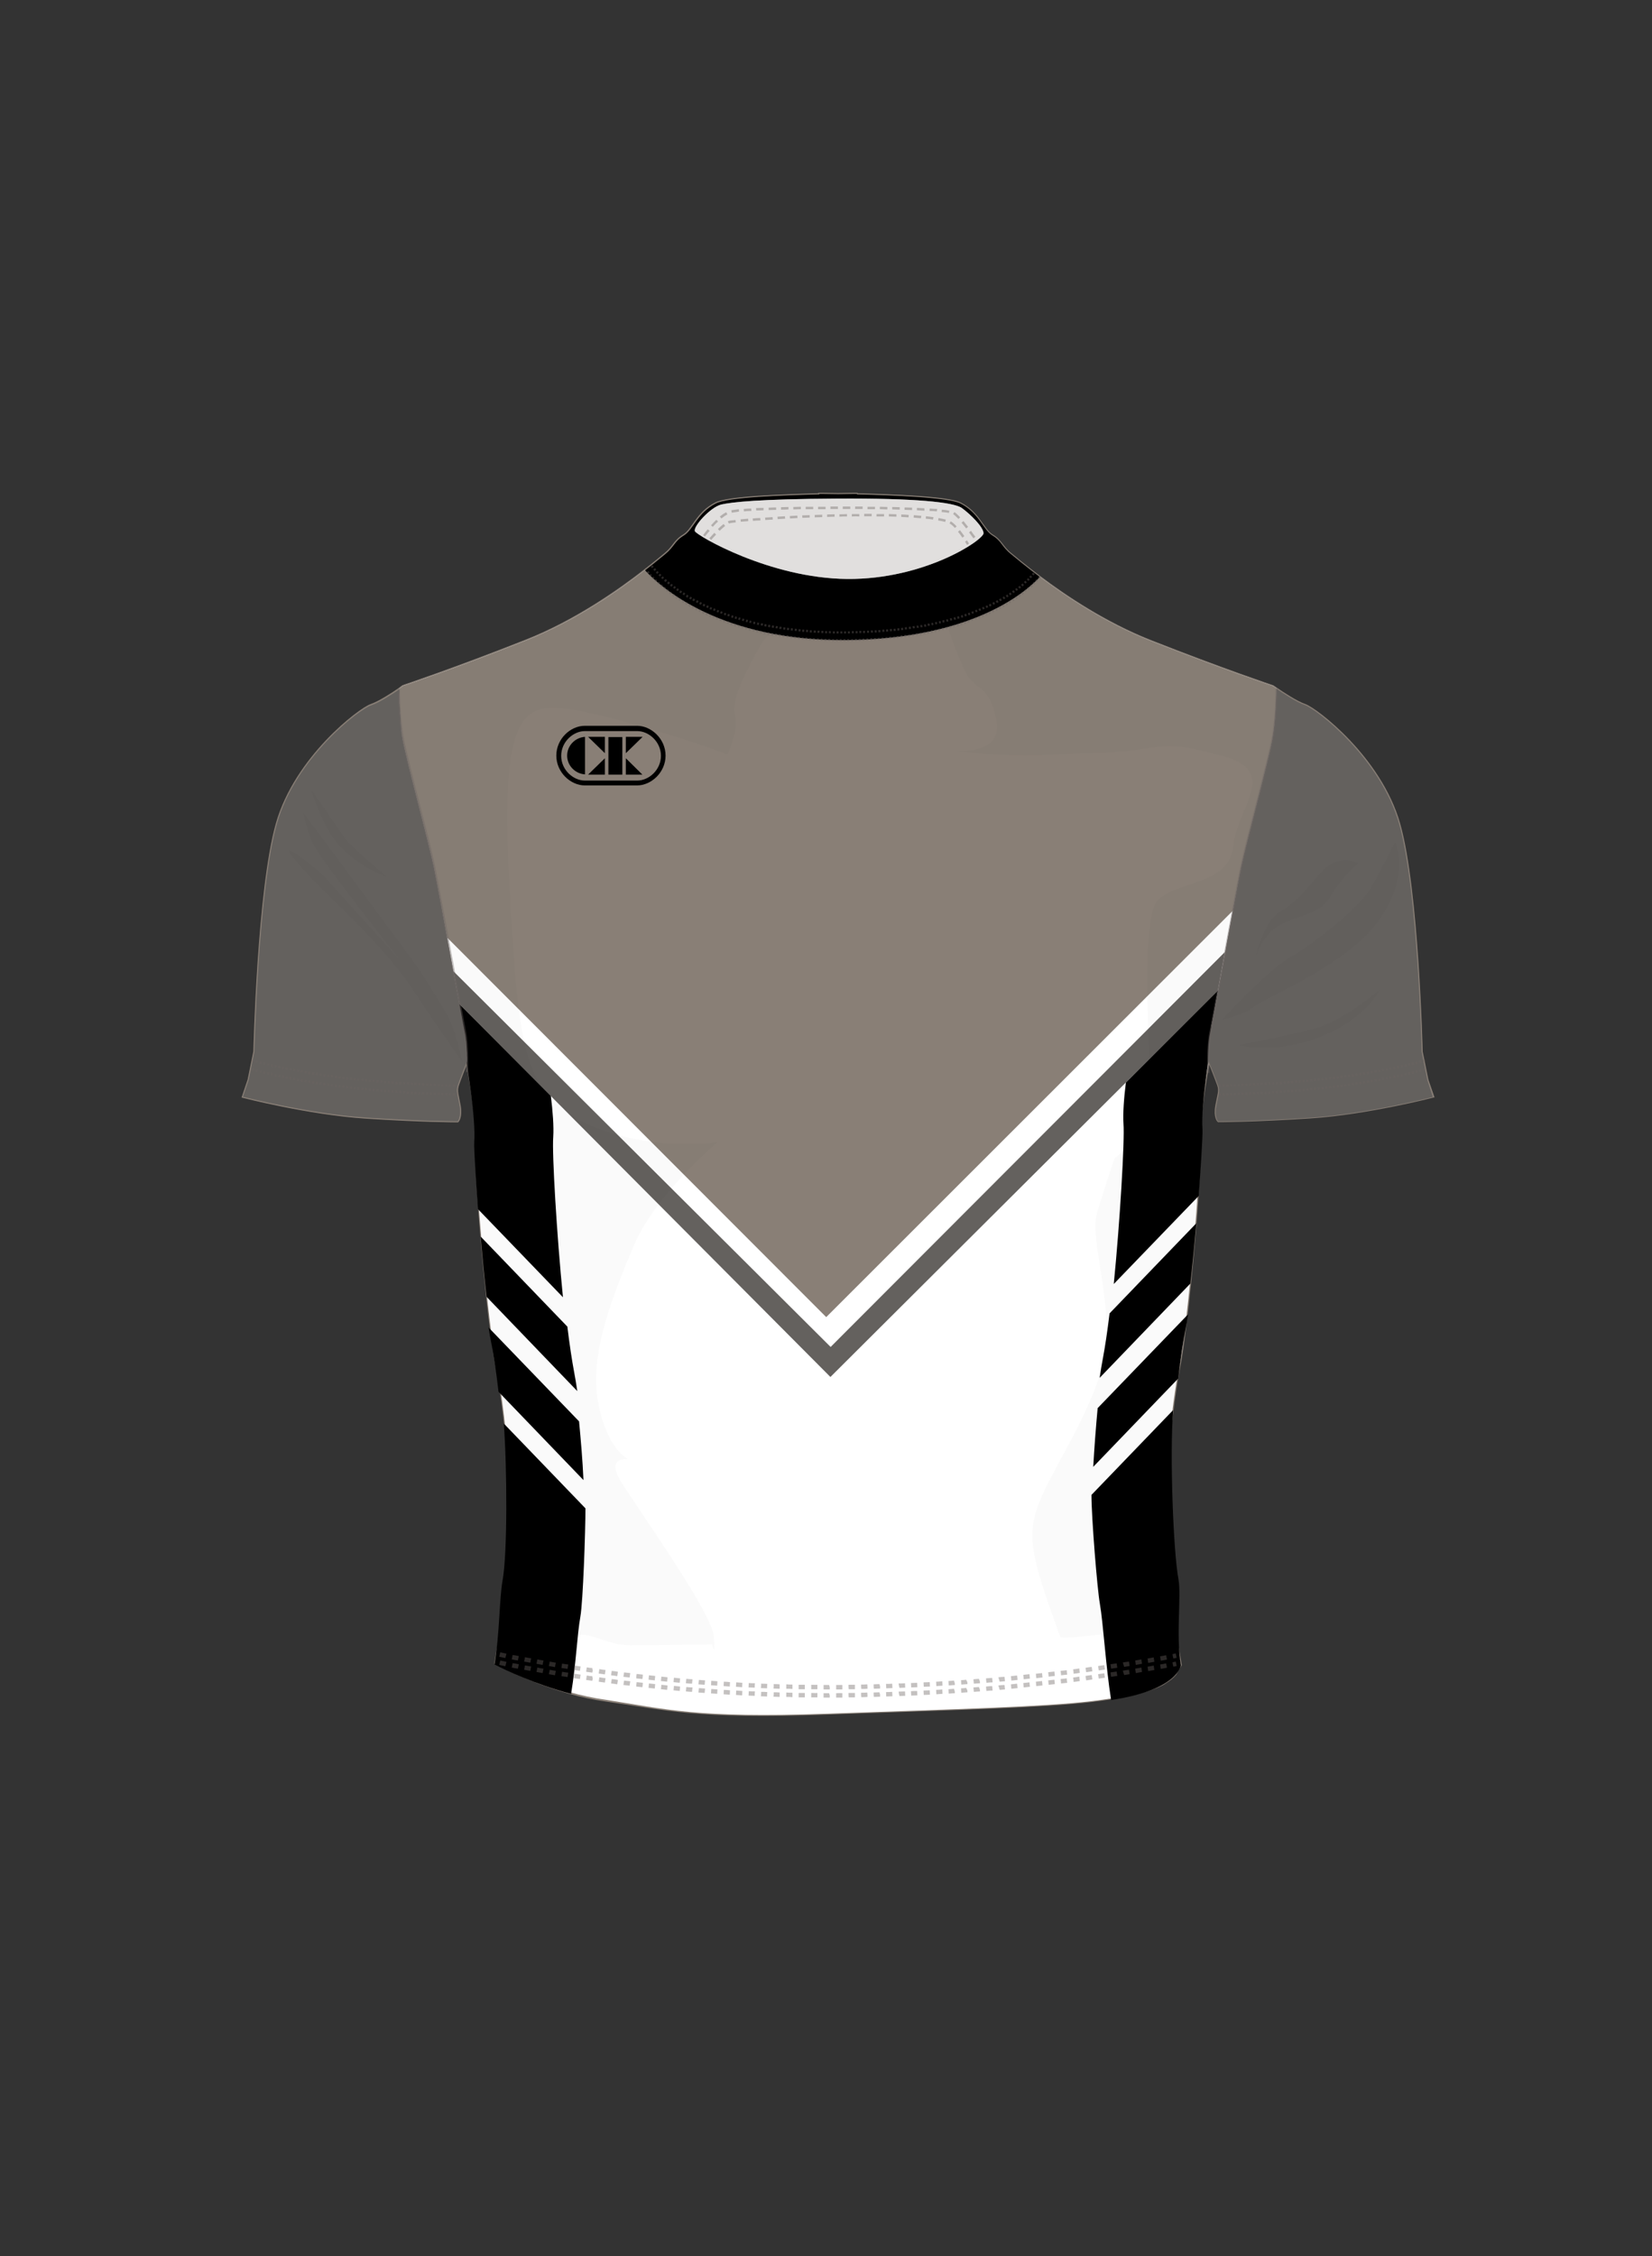 <?xml version="1.0" encoding="utf-8"?>
<!-- Generator: Adobe Illustrator 27.1.1, SVG Export Plug-In . SVG Version: 6.00 Build 0)  -->
<svg version="1.1" xmlns="http://www.w3.org/2000/svg" xmlns:xlink="http://www.w3.org/1999/xlink" x="0px" y="0px"
	 viewBox="0 0 748.6 1021.7" enable-background="new 0 0 758.6 1021.7" xml:space="preserve">
<rect x="0" y="0" width="748.6" height="1021.7" fill="#333333" stroke="none"/>
<g id="OUTLINE">
	<path fill="none" stroke="#897F76" stroke-miterlimit="10" d="M646.8,489.1l-2.6-12.8c0,0-1.7-73.4-10.2-103.2
		c-8.5-29.9-37.5-52-42.7-53.8c-3.8-1.3-10-5.4-12.9-7.4c-1-0.7-1.6-1.1-1.6-1.1s-23-7.7-55.5-20.5c-20.5-8.1-38.5-20.2-50.2-29
		c-6.8-5.1-11.4-9-13-10.3c-4.3-3.4-4.3-6-8.5-8.5c-4.3-2.6-6-10.2-14.5-14.5c-5.4-2.7-29.9-3.7-46.9-4.1l0-0.2c0,0-3.4,0-8.5,0.1
		c-5.2-0.1-8.5-0.1-8.5-0.1l0,0.2c-17.1,0.4-41.5,1.3-46.9,4.1c-8.5,4.3-10.2,11.9-14.5,14.5c-4.3,2.6-4.3,5.1-8.5,8.5
		c-1.3,1-4.4,3.7-9.1,7.3c-11.2,8.7-31.1,22.9-54,31.9c-32.4,12.8-55.5,20.5-55.5,20.5s-0.8,0.5-1.9,1.4c-3,2.1-8.9,5.9-12.6,7.2
		C163,321,134,343.1,125.5,373c-8.5,29.9-10.2,103.2-10.2,103.2l-2.6,12.8l-2.6,7.7c0,0,29.9,7.7,55.5,9.4
		c25.6,1.7,41.8,1.7,41.8,1.7s1.7-1.7,0.9-6.8c-0.9-5.1-1.7-6.8-0.9-9.4c0.8-2.4,3.8-10,4.2-11c0-0.1,0-0.1,0-0.1s5.1,27.3,4.3,38.4
		s5.1,80.2,9.4,101.5c4.3,21.3,9.4,75.9,5.1,99c-1.4,7.8-3.6,20-5.9,33.8c6.4,3.4,27.6,13.8,50.1,16.9c27,3.8,40.7,8.1,100,5.9
		c59.2-2.1,98.5-3.1,120.1-5.7c21.6-2.6,29.5-6.2,32.1-7.6c0,0,5.1-2.9,6.2-5.2c0.6-1.3,1.4-2.5,2-3.5c-2.3-14.1-4.5-26.7-6-34.7
		c-4.3-23,0.9-77.6,5.1-99c4.3-21.3,10.2-90.4,9.4-101.5c-0.7-9.5,2.9-31.1,4-36.9c0.2-0.9,0.3-1.5,0.3-1.5s3.4,8.5,4.3,11.1
		s0,4.3-0.9,9.4c-0.9,5.1,0.9,6.8,0.9,6.8s16.2,0,41.8-1.7c25.6-1.7,55.5-9.4,55.5-9.4L646.8,489.1z"/>
</g>
  <g id="FRONTMASK">
<g id="LOWER_BODY">
	<g>
		<g>
			<path fill="#FFFFFF" d="M374.6,776.1c59.2-2.1,98.5-3.1,120.1-5.7c21.6-2.6,29.5-6.2,32.1-7.6c0,0,5.1-2.9,6.2-5.2
				c0.6-1.3,1.4-2.5,2-3.5c-2.3-14.1-4.5-26.7-6-34.7c-4.3-23,0.9-77.6,5.1-99c4.3-21.3,10.2-90.4,9.4-101.5
				c-0.7-9.5,2.9-31.1,4-36.9c0-3.9,0.1-10.1,1-14.4c1.4-6.8,11.8-64.5,14.1-75.4c2.3-10.9,12.3-47.7,14.1-57.7
				c1.3-7.1,1.7-17.3,1.8-22.7c-1-0.7-1.6-1.1-1.6-1.1s-23-7.7-55.5-20.5c-20.5-8.1-38.5-20.2-50.2-29c-5.8,6.3-29.9,28.1-87.3,28.6
				c-57,0.6-84.4-23.8-91.7-31.6c-11.2,8.7-31.1,22.9-54,31.9c-32.4,12.8-55.5,20.5-55.5,20.5s-0.8,0.5-1.9,1.4c0,0,0,0,0,0
				c0,0.7,0,1.4,0.1,2.1c0,0.1,0,0.1,0,0.2c0,0.4,0,0.7,0,1.1c0,0,0,0,0,0.1c0,0.4,0,0.8,0,1.2c0,0.1,0,0.2,0,0.2c0,0.3,0,0.7,0,1
				c0,0.1,0,0.2,0,0.3c0,0.4,0,0.9,0.1,1.3c0,0.1,0,0.1,0,0.2c0,0.4,0,0.8,0.1,1.1c0,0.1,0,0.3,0,0.4c0,0.4,0,0.7,0.1,1.1
				c0,0.1,0,0.2,0,0.3c0,0.4,0.1,0.9,0.1,1.3c0,0.1,0,0.2,0,0.4c0,0.3,0.1,0.7,0.1,1c0,0.1,0,0.3,0,0.4c0,0.5,0.1,0.9,0.1,1.3
				c0,0.1,0,0.1,0,0.1c0,0.4,0.1,0.8,0.1,1.2c0,0.1,0,0.3,0,0.4c0,0.4,0.1,0.7,0.1,1.1c0,0.1,0,0.2,0,0.3c0.1,0.4,0.1,0.9,0.2,1.3
				c0,0.1,0,0.2,0,0.3c0,0.3,0.1,0.7,0.1,1c0,0.1,0,0.2,0.1,0.4c0.1,0.4,0.1,0.8,0.2,1.2c1.8,10,11.8,46.8,14.1,57.7
				c2.3,10.9,12.7,68.6,14.1,75.4c0.1,0.5,0.2,1,0.3,1.5c0,0,0,0.1,0,0.1c0.1,0.5,0.1,1,0.2,1.5c0,0.1,0,0.1,0,0.2
				c0.1,0.5,0.1,1,0.2,1.5c0,0,0,0.1,0,0.1c0,0.6,0.1,1.1,0.1,1.7c0,0,0,0,0,0c0,0.6,0.1,1.1,0.1,1.6c0,0,0,0.1,0,0.1
				c0,0.5,0,1,0.1,1.5c0,0,0,0.1,0,0.1c0,0.5,0,1,0,1.5c0,0,0,0,0,0c0,0.5,0,1,0,1.5c0-0.1,0-0.1,0-0.1s5.1,27.3,4.3,38.4
				c-0.9,11.1,5.1,80.2,9.4,101.5c4.3,21.3,9.4,75.9,5.1,99c-1.4,7.8-3.6,20-5.9,33.8c6.4,3.4,27.6,13.8,50.1,16.9
				C301.7,774,315.4,778.2,374.6,776.1z"/>
		</g>
	</g>
</g>
<g id="FAUX_SIDE_PANELS">
	<g>
		<path d="M261.6,630c-0.5-3.4-1-6.4-1.5-9c-0.9-4.8-2-11.9-3-20.2l-39.3-40.8c0.8,9.1,1.7,18.5,2.7,27.3L261.6,630z"/>
		<path d="M227.7,716c-1.4,7.8-1.3,24-3.6,37.8c5,2.6,18.2,8.9,34.7,13.3c2.4-14.9,2.7-26.6,4.2-35c1.2-6.8,2.3-38.6,2.3-49
			l-37-38.4C229.8,665,230,703.7,227.7,716z"/>
		<path d="M262.4,643.7l-41-42.5c0.4,2.6,0.8,5,1.2,6.9c1.1,5.5,2.3,13.3,3.3,22.2l38.5,40C264,661.3,263.2,652.2,262.4,643.7z"/>
		<path d="M210.5,469.1c0.1,0.5,0.2,1,0.3,1.5c0,0,0,0.1,0,0.1c0.1,0.5,0.1,1,0.2,1.5c0,0.1,0,0.1,0,0.2c0.1,0.5,0.1,1,0.2,1.5
			c0,0,0,0.1,0,0.1c0,0.6,0.1,1.1,0.1,1.7c0,0,0,0,0,0c0,0.6,0.1,1.1,0.1,1.6c0,0,0,0.1,0,0.1c0,0.5,0,1,0.1,1.5c0,0,0,0.1,0,0.1
			c0,0.5,0,1,0,1.5c0,0,0,0,0,0c0,0.5,0,1,0,1.5c0-0.1,0-0.1,0-0.1s4.2,24.3,3.4,35.4c-0.2,3.1,1,20.2,1.7,30.3l38.5,39.9
			c-2.8-28.2-5-65.2-4.4-72.6c0.3-4.6-0.2-11.6-1.1-18.7l-41.8-41.9C209.1,461.7,210.1,467.3,210.5,469.1z"/>
		<path d="M498.3,624c0.5-3.4,1-6.4,1.5-9c0.9-4.8,2-11.9,3-20.2l39.3-40.8c-0.8,9.1-1.7,18.5-2.7,27.3L498.3,624z"/>
		<path d="M534,715.1c1.4,7.8-1.2,25.2,1.1,39c0,0-1,11.2-31.6,15.8c-2.4-14.9-3.6-35.2-5.1-43.6c-1.2-6.8-3.8-38.8-3.8-49.3
			l37-38.4C530,659,531.7,702.8,534,715.1z"/>
		<path d="M497.4,637.7l41-42.5c-0.4,2.6-0.8,5-1.2,6.9c-1.1,5.5-2.3,13.3-3.3,22.2l-38.5,40C495.9,655.4,496.6,646.3,497.4,637.7z"
			/>
		<path d="M549.3,463.1c-0.1,0.5-0.2,1-0.3,1.5c0,0,0,0.1,0,0.1c-0.1,0.5-0.1,1-0.2,1.5c0,0.1,0,0.1,0,0.2c-0.1,0.5-0.1,1-0.2,1.5
			c0,0,0,0.1,0,0.1c0,0.6-0.1,1.1-0.1,1.7c0,0,0,0,0,0c0,0.6-0.1,1.1-0.1,1.6c0,0,0,0.1,0,0.1c0,0.5,0,1-0.1,1.5c0,0,0,0.1,0,0.1
			c0,0.5,0,1,0,1.5c0,0,0,0,0,0c0,0.5,0,1,0,1.5c0-0.1,0-0.1,0-0.1s-4.2,24.3-3.4,35.4c0.2,3.1-1,20.2-1.7,30.3l-38.5,39.9
			c2.8-28.2,5-65.2,4.4-72.6c-0.3-4.6,0.2-11.6,1.1-18.7l41.8-41.9C550.7,455.7,549.7,461.3,549.3,463.1z"/>
	</g>
</g>
<g id="MID-STRIPE">
	<path fill="#64615E" d="M376.4,610l-171-170.2c1,5.4,1.9,10.5,2.7,14.9l168.2,168.9l175.6-174.9c1-5.4,2.1-11.4,3.2-17.6L376.4,610
		z"/>
</g>
<g id="UPPER_BODY">
	<g>
		<path fill="#897F76" d="M558.7,412.4c1.7-9.2,3.2-16.9,3.9-20.2c2.3-10.9,12.3-47.7,14.1-57.7c1.3-7.1,1.7-17.3,1.8-22.7
			c-1-0.7-1.6-1.1-1.6-1.1s-23-7.7-55.5-20.5c-20.5-8.1-38.5-20.2-50.2-29c-5.8,6.3-29.9,28.1-87.3,28.6
			c-57,0.6-84.4-23.8-91.7-31.6c-11.2,8.7-31.1,22.9-54,31.9c-32.4,12.8-55.5,20.5-55.5,20.5s-0.8,0.5-1.9,1.4c0,0,0,0,0,0
			c0,0.7,0,1.4,0.1,2.1c0,0.1,0,0.1,0,0.2c0,0.4,0,0.7,0,1.1c0,0,0,0,0,0.1c0,0.4,0,0.8,0,1.2c0,0.1,0,0.2,0,0.2c0,0.3,0,0.7,0,1
			c0,0.1,0,0.2,0,0.3c0,0.4,0,0.9,0.1,1.3c0,0.1,0,0.1,0,0.2c0,0.4,0,0.8,0.1,1.1c0,0.1,0,0.3,0,0.4c0,0.4,0,0.7,0.1,1.1
			c0,0.1,0,0.2,0,0.3c0,0.4,0.1,0.9,0.1,1.3c0,0.1,0,0.2,0,0.4c0,0.3,0.1,0.7,0.1,1c0,0.1,0,0.3,0,0.4c0,0.5,0.1,0.9,0.1,1.3
			c0,0.1,0,0.1,0,0.1c0,0.4,0.1,0.8,0.1,1.2c0,0.1,0,0.3,0,0.4c0,0.4,0.1,0.7,0.1,1.1c0,0.1,0,0.2,0,0.3c0.1,0.4,0.1,0.9,0.2,1.3
			c0,0.1,0,0.2,0,0.3c0,0.3,0.1,0.7,0.1,1c0,0.1,0,0.2,0.1,0.4c0.1,0.4,0.1,0.8,0.2,1.2c1.8,10,11.8,46.8,14.1,57.7
			c1,4.7,3.5,18.3,6.2,32.6l171.8,171.9L558.7,412.4z"/>
	</g>
</g>
    </g>
  <g id="CUSTOM">
</g>
<g id="SLEEVES">
	<g>
		<g>
			<path fill="#64615E" d="M211.6,479.1C211.6,479.1,211.6,479.1,211.6,479.1c0-0.5,0-1,0-1.6c0,0,0-0.1,0-0.1c0-0.5,0-1-0.1-1.5
				c0,0,0-0.1,0-0.1c0-0.5-0.1-1.1-0.1-1.6c0,0,0,0,0,0c0-0.6-0.1-1.1-0.1-1.7c0,0,0-0.1,0-0.1c0-0.5-0.1-1-0.2-1.5
				c0-0.1,0-0.1,0-0.2c-0.1-0.5-0.1-1-0.2-1.5c0,0,0-0.1,0-0.1c-0.1-0.5-0.2-1-0.3-1.5c-1.4-6.8-11.8-64.5-14.1-75.4
				c-2.3-10.9-12.3-47.7-14.1-57.7c-0.1-0.4-0.1-0.8-0.2-1.2c0-0.1,0-0.2-0.1-0.4c-0.1-0.3-0.1-0.6-0.1-1c0-0.1,0-0.2,0-0.3
				c-0.1-0.4-0.1-0.8-0.2-1.3c0-0.1,0-0.2,0-0.3c0-0.3-0.1-0.7-0.1-1.1c0-0.1,0-0.3,0-0.4c0-0.4-0.1-0.8-0.1-1.2c0-0.1,0-0.1,0-0.1
				c0-0.4-0.1-0.9-0.1-1.3c0-0.1,0-0.3,0-0.4c0-0.3-0.1-0.7-0.1-1c0-0.1,0-0.2,0-0.4c0-0.5-0.1-0.9-0.1-1.3c0-0.1,0-0.2,0-0.3
				c0-0.4,0-0.7-0.1-1.1c0-0.1,0-0.3,0-0.4c0-0.4,0-0.8-0.1-1.1c0-0.1,0-0.1,0-0.2c0-0.4,0-0.9-0.1-1.3c0-0.1,0-0.2,0-0.3
				c0-0.3,0-0.7,0-1c0-0.1,0-0.2,0-0.2c0-0.4,0-0.8,0-1.2c0,0,0,0,0-0.1c0-0.4,0-0.8,0-1.1c0-0.1,0-0.1,0-0.2c0-0.8,0-1.5-0.1-2.1
				c0,0,0,0,0,0c-3,2.1-8.9,5.9-12.6,7.2C163,321,134,343.1,125.5,373c-8.5,29.9-10.2,103.2-10.2,103.2l-2.6,12.8l-2.6,7.7
				c0,0,29.9,7.7,55.5,9.4c25.6,1.7,41.8,1.7,41.8,1.7s1.7-1.7,0.9-6.8c-0.9-5.1-1.7-6.8-0.9-9.4c0.8-2.4,3.8-10,4.2-11l0,0
				C211.6,480.1,211.6,479.6,211.6,479.1z"/>
			<path fill="#64615E" d="M646.8,489.1l-2.6-12.8c0,0-1.7-73.4-10.2-103.2c-8.5-29.9-37.5-52-42.7-53.8c-3.8-1.3-10-5.4-12.9-7.4
				c-0.1,5.4-0.5,15.6-1.8,22.7c-1.8,10-11.8,46.8-14.1,57.7c-2.3,10.9-12.7,68.6-14.1,75.4c-0.9,4.3-1,10.5-1,14.4
				c0.2-0.9,0.3-1.5,0.3-1.5s3.4,8.5,4.3,11.1c0.9,2.6,0,4.3-0.9,9.4c-0.9,5.1,0.9,6.8,0.9,6.8s16.2,0,41.8-1.7
				c25.6-1.7,55.5-9.4,55.5-9.4L646.8,489.1z"/>
		</g>
	</g>
</g>
<g id="COLLAR">
	<g>
		<path d="M383.9,289.9c57.5-0.6,81.6-22.4,87.3-28.6c-6.8-5.1-11.4-9-13-10.3c-4.3-3.4-4.3-6-8.5-8.5c-4.3-2.6-6-10.2-14.5-14.5
			c-5.4-2.7-29.9-3.7-46.9-4.1l0-0.2c0,0-3.4,0-8.5,0.1c-5.2-0.1-8.5-0.1-8.5-0.1l0,0.2c-17.1,0.4-41.5,1.3-46.9,4.1
			c-8.5,4.3-10.2,11.9-14.5,14.5c-4.3,2.6-4.3,5.1-8.5,8.5c-1.3,1-4.4,3.7-9.1,7.3C299.4,266.1,326.9,290.5,383.9,289.9z"/>
	</g>
</g>
<g id="SHADING">
	<path d="M211.6,479.1C211.6,479.1,211.6,479.1,211.6,479.1C211.6,479.1,211.6,479.1,211.6,479.1z"/>
	<polygon points="211.6,480.6 211.6,480.6 211.6,480.6 	"/>
	<path fill="#FFFFFF" d="M383.9,262.2c35.2,0.3,62.1-17.8,61.8-20.8c-0.3-3-6.1-8.6-9.8-11.3c-3.7-2.7-21.2-4.5-56.5-4.3
		c-35.6,0.2-47.7,1.6-52.6,2.7c-4.9,1.2-12.9,10.1-11.9,12.1S348.9,261.9,383.9,262.2z"/>
	<path opacity="0.5" fill="#C5C1BF" d="M383.9,262.2c35.2,0.3,62.1-17.8,61.8-20.8c-0.3-3-6.1-8.6-9.8-11.3
		c-3.7-2.7-21.2-4.5-56.5-4.3c-35.6,0.2-47.7,1.6-52.6,2.7c-4.9,1.2-12.9,10.1-11.9,12.1S348.9,261.9,383.9,262.2z"/>
	<g opacity="2.000000e-02">
		<path d="M441.9,233.1l-1.7,0.6c2.8,2.6,5.3,5.7,5.5,7.7c0.2,1.6-7.2,7.4-19.5,12.5c1,2.1,1.7,4,1.8,5.5c0.4,5.7,0,5.3,0,13.6
			c0,8.4,3.1,16.7,8.4,29.1c5.3,12.3,11,5.7,15,23.3c2.9,13-9.3,14.7-15.9,14.7c-2.3,0-3.9-0.2-3.9-0.2s14.6,2.1,33.1,2.1
			c4,0,8.1-0.1,12.3-0.3c23.8-1.3,18.5,0,35.2-1.8c8.4-0.9,12.5-2,17.8-2s11.7,1.1,24.4,4.6c25.5,7,6.2,22.9,4.4,40.9
			c-1.8,18-27.3,15.4-34.8,25.1c-7.5,9.7-2.6,85-1.8,93.3c0.9,8.4-17.2,22.9-17.2,22.9s-4.8,14.1-7.9,24.6s4.8,32.6,4.4,56.3
			c-0.4,23.8-22,55-29.5,72.2c-7.5,17.2-5,26.4,8.4,63.4c0.1,0.3,1,0.4,2.5,0.4c10.2,0,47.9-5.8,48.4-6.7
			c-2.3-14.1-0.8-7.7-2.3-15.7c-4.3-23,0.9-77.6,5.1-99c4.3-21.3,10.2-90.4,9.4-101.5c-0.7-9.5,2.9-31.1,4-36.9
			c0-3.9,0.1-10.1,1-14.4c1.4-6.8,11.8-64.5,14.1-75.4c2.3-10.9,12.3-47.7,14.1-57.7c1.3-7.1,1.7-17.3,1.8-22.7
			c-1-0.7-1.6-1.1-1.6-1.1s-23-7.7-55.5-20.5c-32.4-12.8-58.9-35.8-63.1-39.3c-4.3-3.4-4.3-6-8.5-8.5
			C446.9,240.8,445.2,236.8,441.9,233.1"/>
		<path d="M315,236.4c-1.8,2.5-3.3,4.8-5.2,6c-4.3,2.6-4.3,5.1-8.5,8.5c-4.3,3.4-30.7,26.5-63.1,39.3
			c-32.4,12.8-55.5,20.5-55.5,20.5s-0.8,0.5-1.9,1.4c0.1,5.5,0.5,15.5,1.8,22.4c1.8,10,11.8,46.8,14.1,57.7
			c2.3,10.9,12.7,68.6,14.1,75.4c0.8,3.9,1,9.2,1,13.1l0-0.1c0,0,5.1,27.3,4.3,38.4c-0.9,11.1,5.1,80.2,9.4,101.5
			c4.3,21.3,9.4,75.9,5.1,99c-1.4,7.8-0.1,4.6-2.4,18.4c4.3,2.2,15.3,1.1,28.7,5.3c1.9-2.1,4-2.9,6.4-2.9c3,0,6.3,1.2,10,2.4
			c3.7,1.2,7.7,2.4,12.1,2.4c0,0,0,0,0,0c17.3,0,37.3-0.4,37.3-0.4s0.5,2.3,0.8,2.3c0.2,0,0.3-1.3-0.1-6.1
			c-0.9-11-35.7-59.4-42.3-70.4c-5.3-8.9,0.2-9.7,2.6-9.7c0.6,0,0.9,0,0.9,0s-9.7-4.4-13.6-26c-4-21.6,6.6-48,16.3-70.9
			c9.7-22.9,37.9-46.7,37.9-46.7s-5.4,0.9-13.9,0.9c-11.6,0-28.8-1.6-45.5-9.2c-29.1-13.2-30.8-35.7-34.8-104.8
			c-4-69.1,2.6-82.7,18.5-83.6c0.4,0,0.8,0,1.2,0c17.2,0,70.8,17.7,78.9,21.2c0,0,5.3-11,3.5-17.6c-1.8-6.6,3.5-17.2,9.7-28.6
			c3.6-6.7,5.1-7.7,6.2-7.7c0.2,0,0.4,0,0.6,0.1c0.2,0,0.4,0.1,0.6,0.1c0.3,0,0.6-0.1,1-0.4c2.2-1.8,0.4-11.9-0.9-15
			c-1.3-3.1-0.4-4,2.2-11c0.5-1.3-0.6-3-2.7-5c-19.7-6-34.1-14.7-34.8-16c-0.3-0.6,0.3-2,1.4-3.6C315.8,236.8,315.4,236.6,315,236.4
			"/>
		<path d="M137.5,368.1c0,0,0.9,6.6,4.4,14.1c3.5,7.5,39.2,52.4,39.2,52.4s-32.1-35.2-33.9-37.4c-1.6-2-14.3-12.1-16.1-12.1
			l-0.2,0.2c0,1.8,11,13.6,19.8,22c8.8,8.4,26.8,26.4,35.2,39.2c8.4,12.8,23.8,34.8,23.8,34.8s-3.1-12.8-5.3-18
			c-2.2-5.3-11.4-19.4-13.6-22.9C188.6,436.8,137.5,368.1,137.5,368.1"/>
		<path d="M141,357.5c0,0,4.8,18,14.5,27.3c9.7,9.2,19.8,12.3,19.8,12.3s-16.3-13.6-19.4-18C152.9,374.7,141,357.5,141,357.5"/>
		<path d="M632.2,381.3c0,0-5.7,11.4-10.6,20.2c-4.8,8.8-25.5,25.5-36.5,31.7c-11,6.2-31.3,28.6-31.3,28.6s9.2-1.8,15-6.2
			c5.7-4.4,42.3-18.9,56.3-39.2C639.3,396.3,632.2,381.3,632.2,381.3"/>
		<path d="M625.2,448.2c0,0-15.8,13.6-28.2,17.2c-12.3,3.5-35.7,7.9-35.7,7.9s4.4,1.2,11.5,1.2c6.7,0,15.9-1,25.9-5.1
			C619.5,461,625.2,448.2,625.2,448.2"/>
		<path d="M609.6,389.6c-3.2,0-7.3,1.2-11.3,5.8c-8.4,9.7-11,13.2-18.5,17.6c-7.3,4.3-11.2,21.5-11.4,22.4c0.2-0.8,3-12.4,12.8-17.1
			c10.1-4.8,17.2-4.4,22-12.8c4.8-8.4,12.3-14.5,12.3-14.5S613.1,389.6,609.6,389.6"/>
	</g>
</g>
<g id="SHIRT_STITCHING">
	<g opacity="0.4">
		<path fill="#6C6361" d="M380.8,285.9l0,1l0.9,0v-1L380.8,285.9 M383.4,285.9l-0.9,0l0,1l0.9,0L383.4,285.9 M379.1,285.9l0,1l0.9,0
			l0-1L379.1,285.9 M385.1,285.9l-0.9,0l0,1l0.9,0L385.1,285.9 M377.4,285.9l0,1l0.9,0l0-1L377.4,285.9 M386.9,285.8l-0.9,0l0,1
			l0.9,0L386.9,285.8 M375.6,285.8l0,1l0.9,0l0-1L375.6,285.8 M388.6,285.8l-0.9,0l0,1l0.9,0L388.6,285.8 M373.9,285.8l0,1l0.9,0
			l0-1L373.9,285.8 M390.3,285.7l-0.9,0l0,1l0.9,0L390.3,285.7 M372.2,285.7l0,1l0.9,0l0-1L372.2,285.7 M392,285.7l-0.9,0l0,1l0.9,0
			L392,285.7 M393.8,285.6l-0.9,0l0,1l0.9,0L393.8,285.6 M370.5,285.6l-0.1,1l0.9,0l0.1-1L370.5,285.6 M395.5,285.5l-0.9,0l0.1,1
			l0.9,0L395.5,285.5 M368.8,285.5l-0.1,1l0.9,0.1l0.1-1L368.8,285.5 M397.2,285.4l-0.9,0.1l0.1,1l0.9-0.1L397.2,285.4 M367,285.4
			l-0.1,1l0.9,0.1l0.1-1L367,285.4 M398.9,285.3l-0.9,0.1l0.1,1l0.9-0.1L398.9,285.3 M365.3,285.2l-0.1,1l0.9,0.1l0.1-1L365.3,285.2
			 M400.7,285.1l-0.9,0.1l0.1,1l0.9-0.1L400.7,285.1 M363.6,285.1l-0.1,1l0.9,0.1l0.1-1L363.6,285.1 M402.4,285l-0.9,0.1l0.1,1
			l0.9-0.1L402.4,285 M361.9,284.9l-0.1,1l0.9,0.1l0.1-1L361.9,284.9 M404.1,284.8l-0.9,0.1l0.1,1l0.9-0.1L404.1,284.8 M360.2,284.7
			l-0.1,1l0.9,0.1l0.1-1L360.2,284.7 M405.8,284.7l-0.9,0.1l0.1,1l0.9-0.1L405.8,284.7 M358.4,284.5l-0.1,1l0.9,0.1l0.1-1
			L358.4,284.5 M407.5,284.5l-0.9,0.1l0.1,1l0.9-0.1L407.5,284.5 M356.7,284.3l-0.1,1l0.9,0.1l0.1-1L356.7,284.3 M409.2,284.3
			l-0.9,0.1l0.1,1l0.9-0.1L409.2,284.3 M355,284.1l-0.1,1l0.9,0.1l0.1-1L355,284.1 M410.9,284l-0.9,0.1l0.1,1l0.9-0.1L410.9,284
			 M353.3,283.8l-0.2,1l0.9,0.1l0.2-1L353.3,283.8 M412.7,283.8l-0.9,0.1l0.1,1l0.9-0.1L412.7,283.8 M414.4,283.5l-0.9,0.1l0.2,1
			l0.9-0.1L414.4,283.5 M351.6,283.5l-0.2,1l0.9,0.1l0.2-1L351.6,283.5 M416.1,283.3l-0.8,0.1l0.2,1l0.9-0.1L416.1,283.3
			 M349.9,283.2l-0.2,1l0.9,0.2l0.2-1L349.9,283.2 M417.8,283l-0.8,0.1l0.2,1l0.9-0.1L417.8,283 M348.2,282.9l-0.2,1l0.9,0.2l0.2-1
			L348.2,282.9 M419.5,282.7l-0.8,0.2l0.2,1l0.9-0.2L419.5,282.7 M346.5,282.6l-0.2,1l0.9,0.2l0.2-1L346.5,282.6 M421.1,282.3
			l-0.8,0.2l0.2,1l0.9-0.2L421.1,282.3 M344.9,282.2l-0.2,1l0.9,0.2l0.2-1L344.9,282.2 M422.8,282l-0.8,0.2l0.2,1l0.8-0.2L422.8,282
			 M343.2,281.9l-0.2,1l0.8,0.2l0.2-1L343.2,281.9 M424.5,281.6l-0.8,0.2l0.2,1l0.8-0.2L424.5,281.6 M341.5,281.5l-0.2,1l0.8,0.2
			l0.2-1L341.5,281.5 M426.2,281.2l-0.8,0.2l0.2,1l0.8-0.2L426.2,281.2 M339.8,281l-0.3,1l0.8,0.2l0.2-1L339.8,281 M427.9,280.8
			L427,281l0.2,1l0.8-0.2L427.9,280.8 M338.2,280.6l-0.3,1l0.8,0.2l0.3-1L338.2,280.6 M429.5,280.4l-0.8,0.2l0.3,1l0.8-0.2
			L429.5,280.4 M336.5,280.1l-0.3,1l0.8,0.2l0.3-1L336.5,280.1 M431.2,279.9l-0.8,0.2l0.3,1l0.8-0.2L431.2,279.9 M334.8,279.6
			l-0.3,1l0.8,0.2l0.3-1L334.8,279.6 M432.9,279.5l-0.8,0.2l0.3,1l0.8-0.2L432.9,279.5 M333.2,279.1l-0.3,1l0.8,0.3l0.3-1
			L333.2,279.1 M434.5,279l-0.8,0.3l0.3,1l0.8-0.3L434.5,279 M331.6,278.6l-0.3,1l0.8,0.3l0.3-1L331.6,278.6 M436.2,278.5l-0.8,0.3
			l0.3,1l0.8-0.3L436.2,278.5 M329.9,278l-0.3,0.9l0.8,0.3l0.3-1L329.9,278 M437.8,277.9l-0.8,0.3l0.3,1l0.8-0.3L437.8,277.9
			 M328.3,277.5l-0.3,0.9l0.8,0.3l0.3-0.9L328.3,277.5 M439.4,277.4l-0.8,0.3l0.3,1l0.8-0.3L439.4,277.4 M326.7,276.8l-0.4,0.9
			l0.8,0.3l0.4-0.9L326.7,276.8 M441,276.8l-0.8,0.3l0.3,0.9l0.8-0.3L441,276.8 M325.1,276.2l-0.4,0.9l0.8,0.3l0.4-0.9L325.1,276.2
			 M442.6,276.1l-0.8,0.3l0.4,0.9l0.8-0.3L442.6,276.1 M323.5,275.5l-0.4,0.9l0.8,0.3l0.4-0.9L323.5,275.5 M444.2,275.5l-0.8,0.3
			l0.4,0.9l0.8-0.3L444.2,275.5 M321.9,274.9l-0.4,0.9l0.8,0.3l0.4-0.9L321.9,274.9 M445.8,274.8l-0.8,0.3l0.4,0.9l0.8-0.3
			L445.8,274.8 M320.4,274.1l-0.4,0.9l0.8,0.4l0.4-0.9L320.4,274.1 M447.4,274.1l-0.8,0.4l0.4,0.9l0.8-0.4L447.4,274.1 M318.8,273.4
			l-0.4,0.9l0.8,0.4l0.4-0.9L318.8,273.4 M448.9,273.4l-0.8,0.4l0.4,0.9l0.8-0.4L448.9,273.4 M317.3,272.6l-0.5,0.9l0.8,0.4l0.5-0.9
			L317.3,272.6 M450.5,272.6l-0.8,0.4l0.4,0.9l0.8-0.4L450.5,272.6 M315.8,271.8l-0.5,0.9l0.8,0.4l0.5-0.9L315.8,271.8 M452,271.8
			l-0.8,0.4l0.5,0.9l0.8-0.4L452,271.8 M314.2,271l-0.5,0.9l0.8,0.4l0.5-0.9L314.2,271 M453.5,271l-0.8,0.4l0.5,0.9l0.8-0.4
			L453.5,271 M312.8,270.2l-0.5,0.9l0.8,0.4l0.5-0.9L312.8,270.2 M455,270.1l-0.7,0.4l0.5,0.9l0.8-0.4L455,270.1 M311.3,269.3
			l-0.5,0.9l0.7,0.5l0.5-0.9L311.3,269.3 M456.5,269.2l-0.7,0.5l0.5,0.9l0.7-0.5L456.5,269.2 M309.8,268.3l-0.5,0.8l0.7,0.5l0.5-0.9
			L309.8,268.3 M457.9,268.3l-0.7,0.5l0.5,0.8l0.7-0.5L457.9,268.3 M308.4,267.4l-0.6,0.8l0.7,0.5l0.6-0.8L308.4,267.4 M459.3,267.3
			l-0.7,0.5l0.6,0.8l0.7-0.5L459.3,267.3 M307,266.4l-0.6,0.8l0.7,0.5l0.6-0.8L307,266.4 M460.7,266.3l-0.7,0.5l0.6,0.8
			c0.2-0.2,0.5-0.3,0.7-0.5L460.7,266.3 M305.6,265.4l-0.6,0.8l0.7,0.5l0.6-0.8L305.6,265.4 M462.1,265.3l-0.7,0.5l0.6,0.8
			c0.2-0.2,0.5-0.4,0.7-0.5L462.1,265.3 M304.2,264.4l-0.6,0.8c0.2,0.2,0.5,0.4,0.7,0.5l0.6-0.8
			C304.7,264.7,304.5,264.5,304.2,264.4 M463.4,264.2c-0.2,0.2-0.4,0.4-0.7,0.6l0.6,0.8c0.2-0.2,0.5-0.4,0.7-0.6L463.4,264.2
			 M302.9,263.3l-0.6,0.8l0.7,0.6l0.6-0.8L302.9,263.3 M464.6,263c-0.2,0.2-0.4,0.4-0.6,0.6l0.7,0.7c0.2-0.2,0.4-0.4,0.6-0.6
			L464.6,263 M301.6,262.2l-0.7,0.8l0.7,0.6l0.7-0.8L301.6,262.2 M465.9,261.8c-0.2,0.2-0.4,0.4-0.6,0.6l0.7,0.7
			c0.2-0.2,0.4-0.4,0.6-0.6L465.9,261.8 M300.3,261l-0.7,0.7c0.2,0.2,0.4,0.4,0.6,0.6l0.7-0.7C300.7,261.4,300.5,261.2,300.3,261
			 M467,260.6c-0.2,0.2-0.4,0.4-0.6,0.6l0.7,0.7c0.2-0.2,0.4-0.5,0.6-0.7L467,260.6 M299.1,259.8l-0.7,0.7c0.2,0.2,0.4,0.4,0.6,0.6
			l0.7-0.7C299.5,260.2,299.3,260,299.1,259.8 M468.1,259.3c0,0-0.2,0.2-0.5,0.7l0.8,0.6c0.4-0.5,0.5-0.7,0.5-0.7L468.1,259.3
			 M297.9,258.6l-0.7,0.7c0.2,0.2,0.4,0.4,0.6,0.6l0.7-0.7C298.3,259,298.1,258.8,297.9,258.6 M296.8,257.3l-0.8,0.6
			c0.2,0.2,0.4,0.4,0.6,0.7l0.8-0.7C297.1,257.7,297,257.5,296.8,257.3 M295.7,256l-0.8,0.6c0.1,0.1,0.2,0.3,0.5,0.7l0.8-0.6
			C296,256.3,295.8,256.1,295.7,256"/>
		<path fill="#6C6361" d="M206.9,491.1l0,1l0.5,0v-1L206.9,491.1 M205.2,491.1l0,1l0.9,0l0-1L205.2,491.1 M203.4,491.1l0,1l0.9,0
			l0-1L203.4,491.1 M201.7,491l0,1l0.9,0l0-1L201.7,491 M200,491l0.1,1l0.8,0l0-1L200,491 M198.3,490.9l0,1l0.9,0l0-1L198.3,490.9
			 M196.5,490.8l0,1l0.9,0l0-1L196.5,490.8 M194.8,490.8l0,1l0.9,0l0-1L194.8,490.8 M193.1,490.7l0,1l0.9,0l0-1L193.1,490.7
			 M191.3,490.6l0,1l0.9,0l0.1-1L191.3,490.6 M189.6,490.5l-0.1,1l0.9,0l0.1-1L189.6,490.5 M187.9,490.4l-0.1,1l0.9,0l0.1-1
			L187.9,490.4 M186.2,490.3l-0.1,1l0.9,0.1l0.1-1L186.2,490.3 M184.4,490.2l0.1,1l0.7,0l0.1-1L184.4,490.2 M182.7,490.1l0.1,1
			l0.7,0l0.1-1L182.7,490.1 M181,490l-0.1,1l0.9,0.1l0.1-1L181,490 M179.3,489.9l-0.1,1l0.9,0.1l0-0.5l-0.1-0.5L179.3,489.9
			 M177.5,489.7l-0.1,1l0.9,0.1l0-0.5l-0.1-0.5L177.5,489.7 M175.8,489.6l-0.1,1l0.9,0.1l0-0.5l0-0.5L175.8,489.6 M174.1,489.5
			l-0.1,1l0.9,0.1l0.1-1L174.1,489.5 M172.4,489.3l-0.1,1l0.9,0.1l0.1-1L172.4,489.3 M170.7,489.2l-0.1,1l0.9,0.1l0.1-1L170.7,489.2
			 M168.9,489l0,1l0.8,0.1l0.1-1L168.9,489 M167.2,488.9l-0.1,1l0.9,0.1l0.1-1L167.2,488.9 M165.5,488.7l-0.1,1l0.9,0.1l0-0.5l0-0.5
			L165.5,488.7 M163.8,488.5l-0.1,1l0.9,0.1l0.1-1L163.8,488.5 M162,488.4l-0.1,1l0.9,0.1l0.1-1L162,488.4 M160.3,488.2l-0.1,1
			l0.9,0.1l0.1-1L160.3,488.2 M158.6,488l-0.1,1l0.9,0.1l0.1-0.5l0-0.5L158.6,488 M156.9,487.8l-0.1,1l0.9,0.1l0.1-1L156.9,487.8
			 M155.2,487.6l-0.1,1l0.9,0.1l0.1-1L155.2,487.6 M153.5,487.4l-0.1,1l0.9,0.1l0.1-1L153.5,487.4 M151.8,487.1l-0.1,1l0.9,0.1
			l0.1-1L151.8,487.1 M150,486.9l-0.1,1l0.9,0.1l0.1-1L150,486.9 M148.3,486.6l-0.1,1l0.9,0.1l0.1-1L148.3,486.6 M146.6,486.4
			l-0.2,1l0.9,0.1l0.2-1L146.6,486.4 M144.9,486.1l-0.2,1l0.9,0.1l0.2-1L144.9,486.1 M143.2,485.8l-0.2,1l0.9,0.1l0.2-1L143.2,485.8
			 M141.5,485.6l-0.2,1l0.9,0.1l0.2-1L141.5,485.6 M139.8,485.3l-0.2,1l0.9,0.1l0.2-1L139.8,485.3 M138.1,485l-0.2,1l0.9,0.2l0.2-1
			L138.1,485 M136.4,484.6l-0.2,1l0.9,0.2l0.2-1L136.4,484.6 M134.7,484.3l-0.2,1l0.9,0.2l0.2-1L134.7,484.3 M133,484l-0.2,1
			l0.8,0.2l0.2-1L133,484 M131.3,483.7l-0.2,1l0.9,0.2l0.2-1L131.3,483.7 M129.6,483.3l-0.2,1l0.8,0.2l0.2-1L129.6,483.3 M127.9,483
			l-0.2,1l0.8,0.2l0.2-1L127.9,483 M126.2,482.6l-0.2,1l0.8,0.2l0.1-0.5l0-0.5L126.2,482.6 M124.6,482.2l-0.2,1l0.8,0.2l0.2-1
			L124.6,482.2 M122.9,481.9l-0.2,1l0.8,0.2l0.2-1L122.9,481.9 M121.2,481.5l-0.2,1l0.8,0.2l0.2-1L121.2,481.5 M119.5,481.1l-0.2,1
			l0.8,0.2l0.2-1L119.5,481.1 M117.8,480.7l-0.2,1l0.8,0.2l0.2-1L117.8,480.7 M116.1,480.2l-0.3,1l0.8,0.2l0.2-1L116.1,480.2
			 M114.5,479.8l-0.3,1l0.8,0.2l0.3-1L114.5,479.8"/>
		<path fill="#6C6361" d="M206.9,495.1l0,1l0.4,0l0.1,0l0-1L206.9,495.1 M205.2,495.1l0,1l0.9,0l0-1L205.2,495.1 M203.4,495.1l0,1
			l0.9,0l0-1L203.4,495.1 M201.7,495l0,1l0.9,0l0-1L201.7,495 M200,495l0.1,1l0.8,0l0-1L200,495 M198.3,494.9l0,1l0.9,0l0-1
			L198.3,494.9 M196.5,494.9l0,1l0.9,0l0-1L196.5,494.9 M194.8,494.8l0,1l0.9,0l0-1L194.8,494.8 M193.1,494.7l0,1l0.9,0l0-1
			L193.1,494.7 M191.3,494.6l0,1l0.9,0l0.1-1L191.3,494.6 M189.6,494.6l-0.1,1l0.9,0l0.1-1L189.6,494.6 M187.9,494.5l-0.1,1l0.9,0
			l0.1-1L187.9,494.5 M186.2,494.4l-0.1,1l0.9,0.1l0.1-1L186.2,494.4 M184.4,494.3l-0.1,1l0.9,0.1l0.1-1L184.4,494.3 M182.7,494.1
			l0.1,1l0.7,0l0.1-1L182.7,494.1 M181,494l-0.1,1l0.9,0.1l0.1-1L181,494 M179.3,493.9l-0.1,1l0.9,0.1l0-0.5L180,494L179.3,493.9
			 M177.5,493.8l-0.1,1l0.9,0.1l0-0.5l-0.1-0.5L177.5,493.8 M175.8,493.6l-0.1,1l0.9,0.1l0-0.5l0-0.5L175.8,493.6 M174.1,493.5
			l-0.1,1l0.9,0.1l0.1-1L174.1,493.5 M172.4,493.4l-0.1,1l0.9,0.1l0.1-1L172.4,493.4 M170.7,493.2l-0.1,1l0.9,0.1l0.1-1L170.7,493.2
			 M168.9,493.1l0,1l0.8,0.1l0.1-1L168.9,493.1 M167.2,492.9l-0.1,1l0.9,0.1l0.1-1L167.2,492.9 M165.5,492.7l-0.1,1l0.9,0.1l0-0.5
			l0-0.5L165.5,492.7 M163.8,492.6l-0.1,1l0.9,0.1l0.1-1L163.8,492.6 M162,492.4l-0.1,1l0.9,0.1l0.1-1L162,492.4 M160.3,492.2
			l-0.1,1l0.9,0.1l0.1-1L160.3,492.2 M158.6,492l-0.1,1l0.9,0.1l0.1-0.5l0-0.5L158.6,492 M156.9,491.8l-0.1,1l0.9,0.1l0.1-1
			L156.9,491.8 M155.2,491.6l-0.1,1l0.9,0.1l0.1-1L155.2,491.6 M153.5,491.4l-0.1,1l0.9,0.1l0.1-1L153.5,491.4 M151.8,491.2l-0.1,1
			l0.9,0.1l0.1-1L151.8,491.2 M150,490.9l-0.1,1l0.9,0.1l0.1-1L150,490.9 M148.3,490.7l-0.1,1l0.9,0.1l0.1-1L148.3,490.7
			 M146.6,490.4l-0.2,1l0.9,0.1l0.2-1L146.6,490.4 M144.9,490.1l-0.2,1l0.9,0.1l0.2-1L144.9,490.1 M143.2,489.9l-0.2,1l0.9,0.1
			l0.2-1L143.2,489.9 M141.5,489.6l-0.2,1l0.9,0.1l0.2-1L141.5,489.6 M139.8,489.3l-0.2,1l0.9,0.1l0.2-1L139.8,489.3 M138.1,489
			l-0.2,1l0.9,0.2l0.2-1L138.1,489 M136.4,488.7l-0.2,1l0.9,0.2l0.2-1L136.4,488.7 M134.7,488.4l-0.2,1l0.9,0.2l0.2-1L134.7,488.4
			 M133,488l-0.2,1l0.8,0.2l0.2-1L133,488 M131.3,487.7l-0.2,1l0.9,0.2l0.2-1L131.3,487.7 M129.6,487.4l-0.2,1l0.8,0.2l0.2-1
			L129.6,487.4 M127.9,487l-0.2,1l0.8,0.2l0.2-1L127.9,487 M126.2,486.6l-0.2,1l0.8,0.2l0.1-0.5l0-0.5L126.2,486.6 M124.6,486.3
			l-0.2,1l0.8,0.2l0.2-1L124.6,486.3 M122.9,485.9l-0.2,1l0.8,0.2l0.2-1L122.9,485.9 M121.2,485.5l-0.2,1l0.8,0.2l0.2-1L121.2,485.5
			 M119.5,485.1l-0.2,1l0.8,0.2l0.2-1L119.5,485.1 M117.8,484.7l-0.2,1l0.8,0.2l0.2-1L117.8,484.7 M116.1,484.3l-0.3,1l0.8,0.2
			l0.2-1L116.1,484.3 M114.5,483.8l-0.3,1l0.8,0.2l0.3-1L114.5,483.8"/>
		<path fill="#6C6361" d="M553.1,491.1l-0.5,0v1l0.5,0L553.1,491.1 M554.9,491.1l-0.9,0l0,1l0.9,0L554.9,491.1 M556.6,491.1l-0.9,0
			l0,1l0.9,0L556.6,491.1 M558.3,491l-0.9,0l0,1l0.9,0L558.3,491 M559.9,491l-0.8,0l0,1l0.8,0l0.1-0.5L559.9,491 M561.8,490.9
			l-0.9,0l0,1l0.9,0L561.8,490.9 M563.5,490.8l-0.9,0l0,1l0.9,0L563.5,490.8 M565.2,490.8l-0.9,0l0,1l0.9,0L565.2,490.8 M567,490.7
			l-0.9,0l0,1l0.9,0L567,490.7 M568.7,490.6l-0.9,0l0.1,1l0.9,0L568.7,490.6 M570.4,490.5l-0.9,0l0.1,1l0.9,0L570.4,490.5
			 M572.1,490.4l-0.9,0l0.1,1l0.9,0L572.1,490.4 M573.9,490.3l-0.9,0.1l0.1,1l0.9-0.1L573.9,490.3 M575.5,490.2l-0.7,0l0.1,1l0.7,0
			l0.1-0.5L575.5,490.2 M577.2,490.1l-0.7,0l0.1,1l0.7,0l0.1-0.5L577.2,490.1 M579,490l-0.9,0.1l0.1,1l0.9-0.1L579,490 M580.8,489.9
			l-0.9,0.1l0.2,1l0.8-0.1L580.8,489.9 M582.5,489.7l-0.9,0.1l0.2,1l0.7-0.1L582.5,489.7 M584.2,489.6l-0.9,0.1l0.2,1l0.8-0.1
			L584.2,489.6 M585.9,489.5l-0.9,0.1l0.1,1l0.9-0.1L585.9,489.5 M587.7,489.3l-0.9,0.1l0.1,1l0.9-0.1L587.7,489.3 M589.4,489.2
			l-0.9,0.1l0.1,1l0.9-0.1L589.4,489.2 M591,489l-0.8,0.1l0.1,1l0.8-0.1l0-0.5L591,489 M592.8,488.9l-0.9,0.1l0.1,1l0.9-0.1
			L592.8,488.9 M594.5,488.7l-0.9,0.1l0.2,1l0.8-0.1L594.5,488.7 M596.3,488.5l-0.9,0.1l0.1,1l0.9-0.1L596.3,488.5 M598,488.4
			l-0.9,0.1l0.1,1l0.9-0.1L598,488.4 M599.7,488.2l-0.9,0.1l0.1,1l0.9-0.1L599.7,488.2 M601.4,488l-0.9,0.1l0.2,1l0.8-0.1L601.4,488
			 M603.1,487.8l-0.9,0.1l0.1,1l0.9-0.1L603.1,487.8 M604.9,487.6l-0.9,0.1l0.1,1l0.9-0.1L604.9,487.6 M606.6,487.4l-0.9,0.1l0.1,1
			l0.9-0.1L606.6,487.4 M608.3,487.1l-0.9,0.1l0.1,1l0.9-0.1L608.3,487.1 M610,486.9l-0.9,0.1l0.1,1l0.9-0.1L610,486.9 M611.7,486.6
			l-0.9,0.1l0.1,1l0.9-0.1L611.7,486.6 M613.4,486.4l-0.9,0.1l0.2,1l0.9-0.1L613.4,486.4 M615.1,486.1l-0.9,0.1l0.2,1l0.9-0.1
			L615.1,486.1 M616.8,485.8L616,486l0.2,1l0.9-0.1L616.8,485.8 M618.5,485.6l-0.9,0.1l0.2,1l0.9-0.1L618.5,485.6 M620.2,485.3
			l-0.9,0.1l0.2,1l0.9-0.1L620.2,485.3 M621.9,485l-0.9,0.2l0.2,1l0.9-0.2L621.9,485 M623.6,484.6l-0.8,0.2l0.2,1l0.9-0.2
			L623.6,484.6 M625.3,484.3l-0.8,0.2l0.2,1l0.9-0.2L625.3,484.3 M627,484l-0.8,0.2l0.2,1l0.8-0.2L627,484 M628.7,483.7l-0.8,0.2
			l0.2,1l0.8-0.2L628.7,483.7 M630.4,483.3l-0.8,0.2l0.2,1l0.8-0.2L630.4,483.3 M632.1,483l-0.8,0.2l0.2,1l0.8-0.2L632.1,483
			 M633.8,482.6l-0.8,0.2l0.3,1l0.7-0.2L633.8,482.6 M635.5,482.2l-0.8,0.2l0.2,1l0.8-0.2L635.5,482.2 M637.2,481.9l-0.8,0.2l0.2,1
			l0.8-0.2L637.2,481.9 M638.9,481.5l-0.8,0.2l0.2,1l0.8-0.2L638.9,481.5 M640.5,481.1l-0.8,0.2l0.2,1l0.8-0.2L640.5,481.1
			 M642.2,480.7l-0.8,0.2l0.2,1l0.8-0.2L642.2,480.7 M643.9,480.2l-0.8,0.2l0.2,1l0.8-0.2L643.9,480.2 M645.6,479.8l-0.8,0.2l0.3,1
			l0.8-0.2L645.6,479.8"/>
		<path fill="#6C6361" d="M553.1,495.1l-0.5,0l0,1l0.1,0l0.4,0L553.1,495.1 M554.9,495.1l-0.9,0l0,1l0.9,0L554.9,495.1 M556.6,495.1
			l-0.9,0l0,1l0.9,0L556.6,495.1 M558.3,495l-0.9,0l0,1l0.9,0L558.3,495 M559.9,495l-0.8,0l0,1l0.8,0l0.1-0.5L559.9,495
			 M561.8,494.9l-0.9,0l0,1l0.9,0L561.8,494.9 M563.5,494.9l-0.9,0l0,1l0.9,0L563.5,494.9 M565.2,494.8l-0.9,0l0,1l0.9,0
			L565.2,494.8 M567,494.7l-0.9,0l0,1l0.9,0L567,494.7 M568.7,494.6l-0.9,0l0.1,1l0.9,0L568.7,494.6 M570.4,494.6l-0.9,0l0.1,1
			l0.9,0L570.4,494.6 M572.1,494.5l-0.9,0l0.1,1l0.9,0L572.1,494.5 M573.9,494.4l-0.9,0.1l0.1,1l0.9-0.1L573.9,494.4 M575.6,494.3
			l-0.9,0.1l0.1,1l0.9-0.1L575.6,494.3 M577.2,494.1l-0.7,0l0.1,1l0.7,0l0.1-0.5L577.2,494.1 M579,494l-0.9,0.1l0.1,1l0.9-0.1
			L579,494 M580.8,493.9l-0.9,0.1l0.2,1l0.8-0.1L580.8,493.9 M582.5,493.8l-0.9,0.1l0.2,1l0.7-0.1L582.5,493.8 M584.2,493.6
			l-0.9,0.1l0.2,1l0.8-0.1L584.2,493.6 M585.9,493.5l-0.9,0.1l0.1,1l0.9-0.1L585.9,493.5 M587.7,493.4l-0.9,0.1l0.1,1l0.9-0.1
			L587.7,493.4 M589.4,493.2l-0.9,0.1l0.1,1l0.9-0.1L589.4,493.2 M591,493.1l-0.8,0.1l0.1,1l0.8-0.1l0-0.5L591,493.1 M592.8,492.9
			L592,493l0.1,1l0.9-0.1L592.8,492.9 M594.5,492.7l-0.9,0.1l0.2,1l0.8-0.1L594.5,492.7 M596.3,492.6l-0.9,0.1l0.1,1l0.9-0.1
			L596.3,492.6 M598,492.4l-0.9,0.1l0.1,1l0.9-0.1L598,492.4 M599.7,492.2l-0.9,0.1l0.1,1l0.9-0.1L599.7,492.2 M601.4,492l-0.9,0.1
			l0.2,1l0.8-0.1L601.4,492 M603.1,491.8l-0.9,0.1l0.1,1l0.9-0.1L603.1,491.8 M604.9,491.6l-0.9,0.1l0.1,1l0.9-0.1L604.9,491.6
			 M606.6,491.4l-0.9,0.1l0.1,1l0.9-0.1L606.6,491.4 M608.3,491.2l-0.9,0.1l0.1,1l0.9-0.1L608.3,491.2 M610,490.9l-0.9,0.1l0.1,1
			l0.9-0.1L610,490.9 M611.7,490.7l-0.9,0.1l0.1,1l0.9-0.1L611.7,490.7 M613.4,490.4l-0.9,0.1l0.2,1l0.9-0.1L613.4,490.4
			 M615.1,490.1l-0.9,0.1l0.2,1l0.9-0.1L615.1,490.1 M616.8,489.9L616,490l0.2,1l0.9-0.1L616.8,489.9 M618.5,489.6l-0.9,0.1l0.2,1
			l0.9-0.1L618.5,489.6 M620.2,489.3l-0.9,0.1l0.2,1l0.9-0.1L620.2,489.3 M621.9,489l-0.9,0.2l0.2,1l0.9-0.2L621.9,489 M623.6,488.7
			l-0.8,0.2l0.2,1l0.9-0.2L623.6,488.7 M625.3,488.4l-0.8,0.2l0.2,1l0.9-0.2L625.3,488.4 M627,488l-0.8,0.2l0.2,1l0.8-0.2L627,488
			 M628.7,487.7l-0.8,0.2l0.2,1l0.8-0.2L628.7,487.7 M630.4,487.4l-0.8,0.2l0.2,1l0.8-0.2L630.4,487.4 M632.1,487l-0.8,0.2l0.2,1
			l0.8-0.2L632.1,487 M633.8,486.6l-0.8,0.2l0.3,1l0.7-0.2L633.8,486.6 M635.5,486.3l-0.8,0.2l0.2,1l0.8-0.2L635.5,486.3
			 M637.2,485.9l-0.8,0.2l0.2,1l0.8-0.2L637.2,485.9 M638.9,485.5l-0.8,0.2l0.2,1l0.8-0.2L638.9,485.5 M640.5,485.1l-0.8,0.2l0.2,1
			l0.8-0.2L640.5,485.1 M642.2,484.7l-0.8,0.2l0.2,1l0.8-0.2L642.2,484.7 M643.9,484.3l-0.8,0.2l0.2,1l0.8-0.2L643.9,484.3
			 M645.6,483.8l-0.8,0.2l0.3,1l0.8-0.2L645.6,483.8"/>
		<path fill="#6C6361" d="M579,311.9l-1,0c0,0.1,0,12.7-1.8,22.6c-1,5.4-4.4,18.8-7.7,31.7c-2.8,10.8-5.4,21-6.4,26
			c-1.4,6.7-5.8,30.7-9.4,50c-2.2,12.2-4.2,22.7-4.7,25.4c-1.4,6.8-0.9,18.2-0.9,18.3l1,0c0-0.1-0.4-11.4,0.9-18
			c0.5-2.7,2.5-13.2,4.7-25.4c3.6-19.3,8-43.3,9.4-50c1-4.9,3.6-15.1,6.4-26c3.3-12.9,6.7-26.3,7.7-31.7
			C579,324.7,579,312,579,311.9"/>
		<path fill="#6C6361" d="M180.2,312.1c0,0.1,0,12.6,1.8,22.5c1,5.5,4.4,18.8,7.7,31.7c2.8,10.8,5.4,21,6.4,26
			c1.4,6.6,5.8,30.6,9.4,49.9c2.2,12.2,4.2,22.8,4.7,25.4c1.3,6.7,0.9,17.9,0.9,18l1,0c0-0.1,0.4-11.5-0.9-18.3
			c-0.5-2.7-2.5-13.2-4.7-25.4c-3.6-19.3-8-43.3-9.4-50c-1-5-3.6-15.2-6.4-26c-3.3-12.9-6.7-26.2-7.7-31.7
			c-1.8-9.8-1.8-22.2-1.8-22.4L180.2,312.1"/>
		<path fill="#6C6361" d="M380.5,289.4l0,1l0.9,0l0-1L380.5,289.4 M383.1,289.4l-0.9,0l0,1l0.9,0L383.1,289.4 M378.8,289.4l0,1
			l0.9,0l0-1L378.8,289.4 M384.8,289.4l-0.9,0l0,1l0.9,0L384.8,289.4 M386.6,289.4l-0.9,0l0,1l0.9,0L386.6,289.4 M377.1,289.4l0,1
			l0.9,0l0-1L377.1,289.4 M388.3,289.3l-0.9,0l0,1l0.9,0L388.3,289.3 M375.3,289.3l0,1l0.9,0l0-1L375.3,289.3 M390,289.3l-0.9,0l0,1
			l0.9,0L390,289.3 M373.6,289.3l0,1l0.9,0l0-1L373.6,289.3 M391.7,289.2l-0.9,0l0,1l0.9,0L391.7,289.2 M371.9,289.2l-0.1,1l0.9,0
			l0-1L371.9,289.2 M393.5,289.1l-0.9,0l0,1l0.9,0L393.5,289.1 M370.2,289.1l-0.1,1l0.9,0l0.1-1L370.2,289.1 M395.2,289l-0.9,0
			l0.1,1l0.9,0L395.2,289 M368.4,289l-0.1,1l0.9,0.1l0.1-1L368.4,289 M396.9,288.9L396,289l0.1,1l0.9-0.1L396.9,288.9 M366.7,288.9
			l-0.1,1l0.9,0.1l0.1-1L366.7,288.9 M398.6,288.8l-0.9,0.1l0.1,1l0.9-0.1L398.6,288.8 M365,288.7l-0.1,1l0.9,0.1l0.1-1L365,288.7
			 M400.3,288.7l-0.9,0.1l0.1,1l0.9-0.1L400.3,288.7 M363.3,288.6l-0.1,1l0.9,0.1l0.1-1L363.3,288.6 M402.1,288.5l-0.9,0.1l0.1,1
			l0.9-0.1L402.1,288.5 M361.6,288.4l-0.1,1l0.9,0.1l0.1-1L361.6,288.4 M403.8,288.3l-0.9,0.1l0.1,1l0.9-0.1L403.8,288.3
			 M359.9,288.2l-0.1,1l0.9,0.1l0.1-1L359.9,288.2 M405.5,288.2l-0.9,0.1l0.1,1l0.9-0.1L405.5,288.2 M358.1,288l-0.1,1l0.9,0.1
			l0.1-1L358.1,288 M407.2,288l-0.9,0.1l0.1,1l0.9-0.1L407.2,288 M408.9,287.7l-0.9,0.1l0.1,1l0.9-0.1L408.9,287.7 M356.4,287.7
			l-0.1,1l0.9,0.1l0.1-1L356.4,287.7 M410.6,287.5l-0.9,0.1l0.1,1l0.9-0.1L410.6,287.5 M354.7,287.5l-0.2,1l0.9,0.1l0.1-1
			L354.7,287.5 M412.3,287.3l-0.9,0.1l0.1,1l0.9-0.1L412.3,287.3 M353,287.2l-0.2,1l0.9,0.1l0.2-1L353,287.2 M414,287l-0.8,0.1
			l0.2,1l0.9-0.1L414,287 M351.3,286.9l-0.2,1l0.9,0.1l0.2-1L351.3,286.9 M415.7,286.7l-0.8,0.1l0.2,1l0.9-0.1L415.7,286.7
			 M349.6,286.6l-0.2,1l0.9,0.2l0.2-1L349.6,286.6 M417.4,286.4l-0.8,0.2l0.2,1l0.9-0.2L417.4,286.4 M347.9,286.3l-0.2,1l0.9,0.2
			l0.2-1L347.9,286.3 M419.1,286.1l-0.8,0.2l0.2,1l0.9-0.2L419.1,286.1 M346.2,286l-0.2,1l0.8,0.2l0.2-1L346.2,286 M420.8,285.8
			l-0.8,0.2l0.2,1l0.9-0.2L420.8,285.8 M344.6,285.6l-0.2,1l0.8,0.2l0.2-1L344.6,285.6 M422.5,285.4l-0.8,0.2l0.2,1l0.8-0.2
			L422.5,285.4 M342.9,285.2l-0.2,1l0.8,0.2l0.2-1L342.9,285.2 M424.2,285l-0.8,0.2l0.2,1l0.8-0.2L424.2,285 M341.2,284.8l-0.2,1
			l0.8,0.2l0.2-1L341.2,284.8 M425.9,284.6l-0.8,0.2l0.2,1l0.8-0.2L425.9,284.6 M339.5,284.4l-0.3,1l0.8,0.2l0.3-1L339.5,284.4
			 M427.5,284.2l-0.8,0.2l0.2,1l0.8-0.2L427.5,284.2 M337.9,283.9l-0.3,1l0.8,0.2l0.3-1L337.9,283.9 M429.2,283.8l-0.8,0.2l0.3,1
			l0.8-0.2L429.2,283.8 M336.2,283.4l-0.3,1l0.8,0.2l0.3-1L336.2,283.4 M430.9,283.3l-0.8,0.2l0.3,1l0.8-0.2L430.9,283.3
			 M334.6,282.9l-0.3,1l0.8,0.3l0.3-1L334.6,282.9 M432.5,282.9l-0.8,0.2l0.3,1l0.8-0.2L432.5,282.9 M332.9,282.4l-0.3,1l0.8,0.3
			l0.3-1L332.9,282.4 M434.2,282.4l-0.8,0.3l0.3,1l0.8-0.3L434.2,282.4 M331.3,281.9l-0.3,1l0.8,0.3l0.3-1L331.3,281.9 M435.8,281.8
			l-0.8,0.3l0.3,1l0.8-0.3L435.8,281.8 M329.7,281.3l-0.3,0.9l0.8,0.3l0.3-1L329.7,281.3 M437.5,281.3l-0.8,0.3l0.3,1l0.8-0.3
			L437.5,281.3 M328,280.7l-0.4,0.9l0.8,0.3l0.3-0.9L328,280.7 M439.1,280.7l-0.8,0.3l0.3,1l0.8-0.3L439.1,280.7 M440.7,280.1
			l-0.8,0.3l0.3,0.9l0.8-0.3L440.7,280.1 M326.4,280.1l-0.4,0.9l0.8,0.3l0.4-0.9L326.4,280.1 M442.3,279.5l-0.8,0.3l0.4,0.9l0.8-0.3
			L442.3,279.5 M324.8,279.5l-0.4,0.9l0.8,0.3l0.4-0.9L324.8,279.5 M443.9,278.9l-0.8,0.3l0.4,0.9l0.8-0.3L443.9,278.9 M323.2,278.8
			l-0.4,0.9l0.8,0.3l0.4-0.9L323.2,278.8 M445.5,278.2l-0.8,0.3l0.4,0.9l0.8-0.3L445.5,278.2 M321.7,278.2l-0.4,0.9l0.8,0.3l0.4-0.9
			L321.7,278.2 M447.1,277.5l-0.8,0.3l0.4,0.9l0.8-0.4L447.1,277.5 M320.1,277.4l-0.4,0.9l0.8,0.4l0.4-0.9L320.1,277.4 M448.6,276.8
			l-0.8,0.4l0.4,0.9l0.8-0.4L448.6,276.8 M318.5,276.7l-0.4,0.9l0.8,0.4l0.4-0.9L318.5,276.7 M450.2,276.1l-0.8,0.4l0.4,0.9l0.8-0.4
			L450.2,276.1 M317,275.9l-0.5,0.9l0.8,0.4l0.4-0.9L317,275.9 M451.7,275.3l-0.8,0.4l0.5,0.9l0.8-0.4L451.7,275.3 M315.5,275.2
			L315,276l0.8,0.4l0.5-0.9L315.5,275.2 M453.2,274.5l-0.8,0.4l0.5,0.9l0.8-0.4L453.2,274.5 M313.9,274.3l-0.5,0.9l0.8,0.4l0.5-0.9
			L313.9,274.3 M454.8,273.7l-0.8,0.4l0.5,0.9l0.8-0.4L454.8,273.7 M312.4,273.5l-0.5,0.9l0.8,0.4l0.5-0.9L312.4,273.5 M456.2,272.8
			l-0.7,0.4l0.5,0.9l0.7-0.4L456.2,272.8 M311,272.6l-0.5,0.9l0.7,0.4l0.5-0.9L311,272.6 M457.7,271.9l-0.7,0.5l0.5,0.9l0.7-0.5
			L457.7,271.9 M309.5,271.7l-0.5,0.9l0.7,0.5l0.5-0.9L309.5,271.7 M459.2,271l-0.7,0.5l0.5,0.9l0.7-0.5L459.2,271 M308,270.8
			l-0.6,0.8l0.7,0.5l0.5-0.8L308,270.8 M460.6,270l-0.7,0.5l0.6,0.8l0.7-0.5L460.6,270 M306.6,269.9l-0.6,0.8l0.7,0.5l0.6-0.8
			L306.6,269.9 M462,269l-0.7,0.5l0.6,0.8l0.7-0.5L462,269 M305.2,268.9l-0.6,0.8l0.7,0.5l0.6-0.8L305.2,268.9 M463.4,268l-0.7,0.5
			l0.6,0.8l0.7-0.5L463.4,268 M303.8,267.9l-0.6,0.8l0.7,0.5l0.6-0.8L303.8,267.9 M464.7,266.9c-0.2,0.2-0.4,0.4-0.7,0.5l0.6,0.8
			c0.2-0.2,0.5-0.4,0.7-0.5L464.7,266.9 M302.4,266.8l-0.6,0.8l0.7,0.5l0.6-0.8L302.4,266.8 M466,265.8c-0.2,0.2-0.4,0.4-0.7,0.6
			l0.6,0.8c0.2-0.2,0.5-0.4,0.7-0.6L466,265.8 M301.1,265.7l-0.6,0.8l0.7,0.6l0.6-0.8L301.1,265.7 M467.3,264.7
			c-0.2,0.2-0.4,0.4-0.6,0.6l0.7,0.7c0.2-0.2,0.4-0.4,0.6-0.6L467.3,264.7 M299.8,264.6l-0.7,0.8c0.2,0.2,0.4,0.4,0.7,0.6l0.6-0.8
			C300.2,265,300,264.8,299.8,264.6 M468.5,263.5c-0.2,0.2-0.4,0.4-0.6,0.6l0.7,0.7c0.2-0.2,0.4-0.4,0.6-0.6L468.5,263.5
			 M298.5,263.5l-0.7,0.7c0.2,0.2,0.4,0.4,0.6,0.6l0.7-0.8L298.5,263.5 M297.2,262.3l-0.7,0.7c0.2,0.2,0.4,0.4,0.6,0.6l0.7-0.7
			C297.7,262.7,297.4,262.5,297.2,262.3 M469.7,262.3c-0.2,0.2-0.4,0.4-0.6,0.6l0.7,0.7c0.2-0.2,0.4-0.4,0.6-0.6L469.7,262.3
			 M296,261.1l-0.7,0.7c0.2,0.2,0.4,0.4,0.6,0.6l0.7-0.7C296.4,261.5,296.2,261.3,296,261.1 M470.8,261c0,0-0.2,0.2-0.5,0.6l0.8,0.6
			c0.4-0.5,0.6-0.7,0.6-0.7L470.8,261 M294.9,259.9l-0.8,0.7c0.2,0.2,0.4,0.4,0.6,0.6l0.7-0.7C295.2,260.3,295,260.1,294.9,259.9
			 M293.8,258.6l-0.8,0.6c0.1,0.2,0.3,0.4,0.6,0.7l0.8-0.7C294.1,259,293.9,258.7,293.8,258.6"/>
		<path fill="#6C6361" d="M441.1,243.8c-0.5-0.6-1.1-1.6-2-2.7l0.9-0.7c0.8,1.1,1.5,2.1,2,2.7L441.1,243.8z M319.5,243l-0.9-0.6
			c0,0,0.8-1.2,2.1-2.7l0.9,0.7C320.3,241.8,319.5,242.9,319.5,243z M437.8,239.3c-0.7-0.9-1.4-1.8-2.1-2.6l0.9-0.7
			c0.7,0.9,1.4,1.8,2.1,2.6L437.8,239.3z M323,238.6l-0.8-0.7c0.8-0.9,1.6-1.7,2.4-2.5l0.8,0.8C324.5,236.9,323.8,237.7,323,238.6z
			 M434.3,235c-1-1-1.8-1.8-2.4-2.2l0.6-0.9c0.7,0.5,1.5,1.2,2.6,2.4L434.3,235z M326.9,234.8l-0.7-0.9c1-0.8,2-1.5,2.9-1.9l0.5,1
			C328.8,233.4,327.9,234,326.9,234.8z M430,232.3c-0.9-0.2-2-0.3-3.3-0.4l0.1-1.1c1.4,0.1,2.5,0.3,3.4,0.5L430,232.3z M331.6,232.2
			l-0.2-1.1c0.8-0.2,2-0.3,3.4-0.5l0.1,1.1C333.4,231.9,332.3,232.1,331.6,232.2z M424.5,231.6c-1-0.1-2.2-0.2-3.3-0.2l0.1-1.1
			c1.2,0.1,2.3,0.2,3.4,0.2L424.5,231.6z M337.1,231.6l-0.1-1.1c1-0.1,2.2-0.2,3.4-0.2l0.1,1.1C339.2,231.4,338.1,231.5,337.1,231.6
			z M418.9,231.3c-1.1-0.1-2.2-0.1-3.4-0.2l0-1.1c1.2,0.1,2.3,0.1,3.4,0.2L418.9,231.3z M342.7,231.2l-0.1-1.1
			c1.1-0.1,2.2-0.1,3.4-0.1l0,1.1C344.9,231.1,343.7,231.2,342.7,231.2z M413.3,231c-1.1,0-2.2-0.1-3.4-0.1l0-1.1
			c1.1,0,2.3,0.1,3.4,0.1L413.3,231z M348.3,231l0-1.1c1.1,0,2.2-0.1,3.4-0.1l0,1.1C350.5,230.9,349.3,231,348.3,231z M353.9,230.8
			l0-1.1c1.1,0,2.2-0.1,3.4-0.1l0,1.1C356.1,230.8,355,230.8,353.9,230.8z M407.7,230.8c-1.1,0-2.2-0.1-3.4-0.1l0-1.1
			c1.1,0,2.3,0.1,3.4,0.1L407.7,230.8z M359.5,230.7l0-1.1l3.4-0.1l0,1.1L359.5,230.7z M402.1,230.7l-3.4-0.1l0-1.1l3.4,0.1
			L402.1,230.7z M365.1,230.6l0-1.1l3.4,0l0,1.1L365.1,230.6z M396.5,230.6l-3.4,0l0-1.1l3.4,0L396.5,230.6z M370.7,230.6l0-1.1
			l3.4,0l0,1.1L370.7,230.6z M390.9,230.5l-3.4,0l0-1.1l3.4,0L390.9,230.5z M376.3,230.5l0-1.1l3.4,0l0,1.1L376.3,230.5z
			 M381.9,230.5l0-1.1l2,0l1.4,0l0,1.1l-1.4,0L381.9,230.5z"/>
		<path fill="#6C6361" d="M438.2,246.8c0,0-0.3-0.6-0.9-1.5l0.9-0.6c0.6,0.9,0.9,1.5,0.9,1.5L438.2,246.8z M322.3,244.5l-0.9-0.7
			c0,0,1-1.1,2.3-2.5l0.8,0.8C323.2,243.4,322.3,244.5,322.3,244.5z M436.1,243.5c-0.7-1-1.3-1.9-2-2.7l0.9-0.7
			c0.6,0.8,1.3,1.7,2,2.7L436.1,243.5z M326.1,240.4l-0.8-0.8c0.9-0.9,1.8-1.7,2.6-2.3l0.7,0.9C327.8,238.8,327,239.5,326.1,240.4z
			 M432.7,239.1c-0.9-1-1.7-1.7-2.4-2l0.5-1c0.8,0.4,1.7,1.2,2.7,2.3L432.7,239.1z M330.3,237.1l-0.5-1c0.2-0.1,0.3-0.1,0.5-0.2
			c0.2-0.1,0.8-0.2,3-0.4l0.1,1.1c-2.2,0.2-2.7,0.4-2.8,0.4C330.6,237,330.4,237,330.3,237.1z M428.3,236.4c-0.9-0.3-2-0.5-3.2-0.7
			l0.2-1.1c1.2,0.2,2.4,0.5,3.3,0.7L428.3,236.4z M335.7,236.3l-0.1-1.1c1-0.1,2.1-0.2,3.4-0.3l0.1,1.1
			C337.8,236.1,336.7,236.2,335.7,236.3z M341.2,235.9l-0.1-1.1c1.1-0.1,2.2-0.2,3.4-0.2l0.1,1.1
			C343.4,235.7,342.3,235.8,341.2,235.9z M346.8,235.5l-0.1-1.1l3.4-0.2l0.1,1.1L346.8,235.5z M422.8,235.3c-1-0.2-2.2-0.3-3.3-0.4
			l0.1-1.1c1.2,0.1,2.3,0.3,3.4,0.4L422.8,235.3z M352.4,235.1l-0.1-1.1l3.4-0.2l0.1,1.1L352.4,235.1z M358,234.8l-0.1-1.1
			c1.1-0.1,2.2-0.1,3.4-0.2l0.1,1.1C360.2,234.7,359.1,234.7,358,234.8z M417.3,234.7c-1.1-0.1-2.2-0.2-3.3-0.3l0.1-1.1
			c1.2,0.1,2.3,0.2,3.4,0.3L417.3,234.7z M363.6,234.5l-0.1-1.1l3.4-0.1l0,1.1L363.6,234.5z M369.2,234.3l0-1.1l3.4-0.1l0,1.1
			L369.2,234.3z M411.7,234.3c-1.1-0.1-2.2-0.1-3.3-0.2l0-1.1c1.1,0,2.3,0.1,3.4,0.2L411.7,234.3z M374.8,234.1l0-1.1l3.4-0.1l0,1.1
			L374.8,234.1z M406.2,234c-1.1,0-2.2-0.1-3.4-0.1l0-1.1c1.1,0,2.3,0.1,3.4,0.1L406.2,234z M380.4,234l0-1.1c1.1,0,2.2,0,3.4-0.1
			l0,1.1C382.6,233.9,381.5,233.9,380.4,234z M400.6,233.9c-1.1,0-2.2,0-3.4,0l0-1.1c1.1,0,2.3,0,3.4,0L400.6,233.9z M386,233.9
			l0-1.1c1.1,0,2.2,0,3.4,0l0,1.1C388.3,233.8,387.1,233.8,386,233.9z M391.6,233.8l0-1.1l1.9,0l1.5,0l0,1.1l-1.5,0L391.6,233.8z"/>
		<path fill="#6C6361" d="M531.3,752.8c0.1,0.7,0.2,1.3,0.4,2c0.4-0.1,0.8-0.1,1.1-0.2c0.1,0,0.3-0.1,0.4-0.1
			c-0.1-0.7-0.3-1.3-0.4-2C532.3,752.6,531.8,752.7,531.3,752.8 M525.7,753.8c0.1,0.7,0.2,1.3,0.3,2c0.9-0.2,1.9-0.3,2.8-0.5
			c-0.1-0.7-0.2-1.3-0.4-2C527.5,753.5,526.6,753.7,525.7,753.8 M520,754.8c0.1,0.7,0.2,1.3,0.3,2c0.9-0.2,1.9-0.3,2.8-0.5
			c-0.1-0.7-0.2-1.3-0.3-2C521.9,754.5,521,754.6,520,754.8 M514.4,755.7c0.1,0.7,0.2,1.3,0.3,2c0.9-0.2,1.9-0.3,2.8-0.5
			c-0.1-0.7-0.2-1.3-0.3-2C516.3,755.4,515.4,755.5,514.4,755.7 M508.8,756.6c0.2,0.7,0.4,1.3,0.6,2c0.8-0.1,1.6-0.3,2.5-0.4
			c-0.1-0.7-0.2-1.3-0.3-2C510.7,756.3,509.7,756.4,508.8,756.6 M503.2,757.4c0.1,0.7,0.2,1.3,0.3,2c0.9-0.1,1.9-0.3,2.8-0.4
			c-0.1-0.7-0.2-1.3-0.3-2C505.1,757.1,504.1,757.3,503.2,757.4 M497.6,758.2c0.1,0.7,0.2,1.3,0.3,2c0.9-0.1,1.9-0.3,2.8-0.4
			c-0.1-0.7-0.2-1.3-0.3-2C499.4,757.9,498.5,758.1,497.6,758.2 M491.9,759c0.1,0.7,0.2,1.3,0.3,2c0.9-0.1,1.9-0.3,2.8-0.4
			c-0.1-0.7-0.2-1.3-0.3-2C493.8,758.7,492.9,758.8,491.9,759 M486.3,759.7c0.1,0.7,0.2,1.3,0.2,2c0.9-0.1,1.9-0.2,2.8-0.4
			c-0.1-0.7-0.2-1.3-0.2-2C488.2,759.5,487.2,759.6,486.3,759.7 M480.6,760.4c0.1,0.7,0.2,1.3,0.2,2c0.9-0.1,1.9-0.2,2.8-0.3
			c-0.1-0.7-0.2-1.3-0.2-2C482.5,760.2,481.6,760.3,480.6,760.4 M475,761c0.1,0.7,0.1,1.3,0.2,2c0.9-0.1,1.9-0.2,2.8-0.3
			c-0.1-0.7-0.1-1.3-0.2-2C476.9,760.8,476,760.9,475,761 M469.4,761.6c0.1,0.7,0.1,1.3,0.2,2c0.9-0.1,1.9-0.2,2.8-0.3
			c-0.1-0.7-0.1-1.3-0.2-2C471.3,761.4,470.3,761.5,469.4,761.6 M463.7,762.2c0.1,0.7,0.1,1.3,0.2,2c0.9-0.1,1.9-0.2,2.8-0.3
			c-0.1-0.7-0.1-1.3-0.2-2C465.6,762,464.7,762.1,463.7,762.2 M458.1,762.8c0.1,0.7,0.1,1.4,0.2,2c0.9-0.1,1.9-0.2,2.8-0.3
			c-0.1-0.7-0.1-1.4-0.2-2C460,762.6,459,762.7,458.1,762.8 M452.4,763.3c0.2,0.7,0.4,1.3,0.6,2c0.8-0.1,1.6-0.1,2.4-0.2
			c-0.1-0.7-0.1-1.4-0.2-2C454.3,763.1,453.4,763.2,452.4,763.3 M446.8,763.8c0.1,0.7,0.1,1.4,0.2,2c0.9-0.1,1.9-0.2,2.8-0.2
			c-0.1-0.7-0.1-1.4-0.2-2C448.7,763.6,447.7,763.7,446.8,763.8 M441.1,764.2c0.1,0.7,0.1,1.4,0.2,2c0.9-0.1,1.9-0.1,2.8-0.2
			c0-0.3-0.1-0.7-0.1-1c-0.2-0.3-0.3-0.7-0.4-1C442.8,764.1,441.9,764.1,441.1,764.2 M435.5,764.6c0,0.7,0.1,1.4,0.1,2
			c0.9-0.1,1.9-0.1,2.8-0.2c0-0.3,0-0.7-0.1-1c-0.2-0.3-0.3-0.7-0.5-1C437.1,764.5,436.3,764.6,435.5,764.6 M429.8,765
			c0,0.7,0.1,1.4,0.1,2c0.9-0.1,1.9-0.1,2.8-0.2c0-0.3,0-0.7-0.1-1c-0.1-0.3-0.2-0.7-0.3-1C431.5,764.9,430.7,764.9,429.8,765
			 M424.2,765.3c0,0.7,0.1,1.4,0.1,2c0.9-0.1,1.9-0.1,2.8-0.2c0-0.7-0.1-1.4-0.1-2C426.1,765.2,425.1,765.3,424.2,765.3
			 M418.5,765.6c0,0.7,0.1,1.4,0.1,2c0.9,0,1.9-0.1,2.8-0.1c0-0.7-0.1-1.4-0.1-2C420.4,765.5,419.4,765.6,418.5,765.6 M412.8,765.9
			c0,0.7,0.1,1.4,0.1,2c0.9,0,1.9-0.1,2.8-0.1c0-0.7-0.1-1.4-0.1-2C414.7,765.8,413.8,765.8,412.8,765.9 M407.2,766.1
			c0.1,0.7,0.2,1.4,0.4,2c0.9,0,1.7-0.1,2.6-0.1c0-0.7-0.1-1.4-0.1-2C409.1,766,408.1,766.1,407.2,766.1 M401.5,766.3
			c0,0.7,0.1,1.4,0.1,2c0.9,0,1.9-0.1,2.8-0.1c0-0.7-0.1-1.4-0.1-2C403.4,766.3,402.5,766.3,401.5,766.3 M395.9,766.5
			c0,0.7,0,1.4,0.1,2c0.9,0,1.9-0.1,2.8-0.1c0-0.3,0-0.7,0-1c-0.1-0.3-0.2-0.7-0.3-1C397.6,766.4,396.7,766.5,395.9,766.5
			 M390.2,766.6c0,0.7,0,1.4,0.1,2c0.9,0,1.9,0,2.8-0.1c0-0.7,0-1.4-0.1-2C392.1,766.6,391.2,766.6,390.2,766.6 M384.5,766.7
			c0,0.7,0,1.4,0.1,2c0.9,0,1.9,0,2.8,0c0-0.7,0-1.4,0-2C386.4,766.7,385.5,766.7,384.5,766.7 M378.9,766.8c0,0.7,0,1.4,0,2
			c0.9,0,1.9,0,2.8,0c0-0.7,0-1.4,0-2C380.8,766.7,379.8,766.8,378.9,766.8 M373.2,766.8c0,0.7,0,1.4,0,2c0.9,0,1.9,0,2.8,0
			c0-0.3,0-0.7,0-1c-0.1-0.3-0.2-0.7-0.3-1C374.9,766.8,374.1,766.8,373.2,766.8 M367.6,766.7c0,0.7,0,1.4,0,2c0.9,0,1.9,0,2.8,0
			c0-0.7,0-1.4,0-2C369.5,766.8,368.5,766.7,367.6,766.7 M361.9,766.7c0,0.7,0,1.4,0,2c0.9,0,1.9,0,2.8,0c0-0.7,0-1.4,0-2
			C363.8,766.7,362.9,766.7,361.9,766.7 M356.3,766.5c0,0.7,0,1.4,0,2c0.9,0,1.9,0,2.8,0.1c0-0.7,0-1.4,0-2
			C358.1,766.6,357.2,766.6,356.3,766.5 M350.6,766.4c0,0.7,0,1.4-0.1,2c0.9,0,1.9,0.1,2.8,0.1c0-0.7,0-1.4,0-2
			C352.5,766.4,351.5,766.4,350.6,766.4 M344.9,766.2c0,0.7,0,1.4-0.1,2c0.9,0,1.9,0.1,2.8,0.1c0-0.7,0-1.4,0.1-2
			C346.8,766.2,345.9,766.2,344.9,766.2 M339.3,765.9c0,0.7-0.1,1.4-0.1,2c0.9,0,1.9,0.1,2.8,0.1c0-0.7,0-1.4,0.1-2
			C341.2,766,340.2,766,339.3,765.9 M333.6,765.6c0,0.7-0.1,1.4-0.1,2c0.9,0.1,1.9,0.1,2.8,0.2c0-0.7,0.1-1.4,0.1-2
			C335.5,765.7,334.6,765.7,333.6,765.6 M328,765.3c0,0.7-0.1,1.4-0.1,2c0.9,0.1,1.9,0.1,2.8,0.2c0-0.7,0.1-1.4,0.1-2
			C329.9,765.4,328.9,765.3,328,765.3 M322.3,764.9c0,0.7-0.1,1.4-0.1,2c0.9,0.1,1.9,0.1,2.8,0.2c0-0.7,0.1-1.4,0.1-2
			C324.2,765,323.3,765,322.3,764.9 M316.7,764.5c-0.1,0.7-0.1,1.4-0.2,2c0.9,0.1,1.9,0.1,2.8,0.2c0.1-0.7,0.1-1.4,0.2-2
			C318.6,764.6,317.6,764.6,316.7,764.5 M311,764c-0.1,0.7-0.1,1.4-0.2,2c0.9,0.1,1.9,0.2,2.8,0.2c0.1-0.7,0.1-1.4,0.2-2
			C312.9,764.2,312,764.1,311,764 M305.4,763.5c-0.1,0.7-0.1,1.4-0.2,2c0.9,0.1,1.9,0.2,2.8,0.3c0.1-0.7,0.1-1.4,0.2-2
			C307.3,763.7,306.3,763.6,305.4,763.5 M299.7,763c-0.1,0.7-0.1,1.4-0.2,2c0.9,0.1,1.9,0.2,2.8,0.3c0.1-0.7,0.1-1.3,0.2-2
			C301.6,763.2,300.7,763.1,299.7,763 M294.1,762.4c-0.1,0.7-0.2,1.3-0.2,2c0.9,0.1,1.9,0.2,2.8,0.3c0.1-0.7,0.1-1.3,0.2-2
			C296,762.6,295,762.5,294.1,762.4 M288.5,761.8c-0.1,0.7-0.2,1.3-0.2,2c0.9,0.1,1.9,0.2,2.8,0.3c0.1-0.7,0.2-1.3,0.2-2
			C290.3,762,289.4,761.9,288.5,761.8 M282.8,761.1c-0.1,0.7-0.2,1.3-0.3,2c0.9,0.1,1.9,0.2,2.8,0.3c0.1-0.7,0.2-1.3,0.3-2
			C284.7,761.3,283.8,761.2,282.8,761.1 M277.2,760.4c-0.1,0.7-0.2,1.3-0.3,2c0.9,0.1,1.9,0.2,2.8,0.4c0.1-0.7,0.2-1.3,0.3-2
			C279.1,760.6,278.1,760.5,277.2,760.4 M271.6,759.6c-0.1,0.7-0.2,1.3-0.3,2c0.9,0.1,1.9,0.3,2.8,0.4c0.1-0.7,0.2-1.3,0.3-2
			C273.4,759.9,272.5,759.8,271.6,759.6 M265.9,758.8c-0.1,0.7-0.2,1.3-0.3,2c0.9,0.1,1.9,0.3,2.8,0.4c0.1-0.3,0.1-0.7,0.2-1
			c-0.1-0.4-0.2-0.7-0.2-1.1C267.6,759.1,266.8,759,265.9,758.8 M260.3,758c-0.1,0.7-0.2,1.3-0.3,2c0.9,0.1,1.9,0.3,2.8,0.4
			c0.1-0.7,0.2-1.3,0.3-2C262.2,758.3,261.3,758.1,260.3,758 M254.7,757.1c-0.1,0.7-0.2,1.3-0.3,2c0.9,0.1,1.9,0.3,2.8,0.4
			c0.1-0.7,0.2-1.3,0.3-2C256.6,757.4,255.6,757.3,254.7,757.1 M249.1,756.2c-0.1,0.7-0.2,1.3-0.4,2c0.9,0.2,1.9,0.3,2.8,0.5
			c0.1-0.7,0.2-1.3,0.4-2C251,756.5,250,756.4,249.1,756.2 M243.5,755.2c-0.1,0.7-0.3,1.3-0.4,2c0.9,0.2,1.9,0.3,2.8,0.5
			c0.1-0.7,0.2-1.3,0.4-2C245.4,755.6,244.4,755.4,243.5,755.2 M237.9,754.2c-0.1,0.7-0.3,1.3-0.4,2c0.9,0.2,1.9,0.3,2.8,0.5
			c0.1-0.7,0.3-1.3,0.4-2C239.8,754.6,238.8,754.4,237.9,754.2 M232.3,753.2c-0.1,0.7-0.3,1.3-0.4,2c0.9,0.2,1.9,0.4,2.8,0.5
			c0.1-0.7,0.3-1.3,0.4-2C234.2,753.5,233.2,753.3,232.3,753.2 M226.7,752c-0.2,0.7-0.3,1.3-0.5,2c0.9,0.2,1.9,0.4,2.8,0.6
			c0.2-0.7,0.3-1.3,0.5-2C228.6,752.4,227.6,752.2,226.7,752"/>
		<path fill="#6C6361" d="M531.3,749.1c0.1,0.7,0.2,1.3,0.4,2c0.4-0.1,0.8-0.1,1.1-0.2c0.1,0,0.3-0.1,0.4-0.1
			c-0.1-0.7-0.3-1.3-0.4-2C532.3,748.9,531.8,749,531.3,749.1 M525.7,750.1c0.1,0.7,0.2,1.3,0.3,2c0.9-0.2,1.9-0.3,2.8-0.5
			c-0.1-0.7-0.2-1.3-0.4-2C527.5,749.8,526.6,750,525.7,750.1 M520,751.1c0.1,0.7,0.2,1.3,0.3,2c0.9-0.2,1.9-0.3,2.8-0.5
			c-0.1-0.7-0.2-1.3-0.3-2C521.9,750.8,521,750.9,520,751.1 M514.4,752c0.1,0.7,0.2,1.3,0.3,2c0.9-0.2,1.9-0.3,2.8-0.5
			c-0.1-0.7-0.2-1.3-0.3-2C516.3,751.7,515.4,751.8,514.4,752 M508.8,752.9c0.2,0.7,0.4,1.3,0.6,2c0.8-0.1,1.6-0.3,2.5-0.4
			c-0.1-0.7-0.2-1.3-0.3-2C510.7,752.6,509.7,752.7,508.8,752.9 M503.2,753.7c0.1,0.7,0.2,1.3,0.3,2c0.9-0.1,1.9-0.3,2.8-0.4
			c-0.1-0.7-0.2-1.3-0.3-2C505.1,753.4,504.1,753.6,503.2,753.7 M497.6,754.5c0.1,0.7,0.2,1.3,0.3,2c0.9-0.1,1.9-0.3,2.8-0.4
			c-0.1-0.7-0.2-1.3-0.3-2C499.4,754.2,498.5,754.4,497.6,754.5 M491.9,755.3c0.1,0.7,0.2,1.3,0.3,2c0.9-0.1,1.9-0.3,2.8-0.4
			c-0.1-0.7-0.2-1.3-0.3-2C493.8,755,492.9,755.1,491.9,755.3 M486.3,756c0.1,0.7,0.2,1.3,0.2,2c0.9-0.1,1.9-0.2,2.8-0.4
			c-0.1-0.7-0.2-1.3-0.2-2C488.2,755.8,487.2,755.9,486.3,756 M480.6,756.7c0.1,0.7,0.2,1.3,0.2,2c0.9-0.1,1.9-0.2,2.8-0.3
			c-0.1-0.7-0.2-1.3-0.2-2C482.5,756.5,481.6,756.6,480.6,756.7 M475,757.3c0.1,0.7,0.1,1.3,0.2,2c0.9-0.1,1.9-0.2,2.8-0.3
			c-0.1-0.7-0.1-1.3-0.2-2C476.9,757.1,476,757.2,475,757.3 M469.4,758c0.1,0.7,0.1,1.3,0.2,2c0.9-0.1,1.9-0.2,2.8-0.3
			c-0.1-0.7-0.1-1.3-0.2-2C471.3,757.8,470.3,757.9,469.4,758 M463.7,758.5c0.1,0.7,0.1,1.3,0.2,2c0.9-0.1,1.9-0.2,2.8-0.3
			c-0.1-0.7-0.1-1.3-0.2-2C465.6,758.3,464.7,758.4,463.7,758.5 M458.1,759.1c0.1,0.7,0.1,1.4,0.2,2c0.9-0.1,1.9-0.2,2.8-0.3
			c-0.1-0.7-0.1-1.4-0.2-2C460,758.9,459,759,458.1,759.1 M452.4,759.6c0.2,0.7,0.4,1.3,0.6,2c0.8-0.1,1.6-0.1,2.4-0.2
			c-0.1-0.7-0.1-1.4-0.2-2C454.3,759.4,453.4,759.5,452.4,759.6 M446.8,760.1c0.1,0.7,0.1,1.4,0.2,2c0.9-0.1,1.9-0.2,2.8-0.2
			c-0.1-0.7-0.1-1.4-0.2-2C448.7,759.9,447.7,760,446.8,760.1 M441.1,760.5c0.1,0.7,0.1,1.4,0.2,2c0.9-0.1,1.9-0.1,2.8-0.2
			c0-0.3-0.1-0.7-0.1-1c-0.2-0.3-0.3-0.7-0.4-1C442.8,760.4,441.9,760.4,441.1,760.5 M435.5,760.9c0,0.7,0.1,1.4,0.1,2
			c0.9-0.1,1.9-0.1,2.8-0.2c0-0.3,0-0.7-0.1-1c-0.2-0.3-0.3-0.7-0.5-1C437.1,760.8,436.3,760.9,435.5,760.9 M429.8,761.3
			c0,0.7,0.1,1.4,0.1,2c0.9-0.1,1.9-0.1,2.8-0.2c0-0.3,0-0.7-0.1-1c-0.1-0.3-0.2-0.7-0.3-1C431.5,761.2,430.7,761.2,429.8,761.3
			 M424.2,761.6c0,0.7,0.1,1.4,0.1,2c0.9-0.1,1.9-0.1,2.8-0.2c0-0.7-0.1-1.4-0.1-2C426.1,761.5,425.1,761.6,424.2,761.6
			 M418.5,761.9c0,0.7,0.1,1.4,0.1,2c0.9,0,1.9-0.1,2.8-0.1c0-0.7-0.1-1.4-0.1-2C420.4,761.8,419.4,761.9,418.5,761.9 M412.8,762.2
			c0,0.7,0.1,1.4,0.1,2c0.9,0,1.9-0.1,2.8-0.1c0-0.7-0.1-1.4-0.1-2C414.7,762.1,413.8,762.2,412.8,762.2 M407.2,762.4
			c0.1,0.7,0.2,1.4,0.4,2c0.9,0,1.7-0.1,2.6-0.1c0-0.7-0.1-1.4-0.1-2C409.1,762.4,408.1,762.4,407.2,762.4 M401.5,762.6
			c0,0.7,0.1,1.4,0.1,2c0.9,0,1.9-0.1,2.8-0.1c0-0.7-0.1-1.4-0.1-2C403.4,762.6,402.5,762.6,401.5,762.6 M395.9,762.8
			c0,0.7,0,1.4,0.1,2c0.9,0,1.9-0.1,2.8-0.1c0-0.3,0-0.7,0-1c-0.1-0.3-0.2-0.7-0.3-1C397.6,762.7,396.7,762.8,395.9,762.8
			 M390.2,762.9c0,0.7,0,1.4,0.1,2c0.9,0,1.9,0,2.8-0.1c0-0.7,0-1.4-0.1-2C392.1,762.9,391.2,762.9,390.2,762.9 M384.5,763
			c0,0.7,0,1.4,0.1,2c0.9,0,1.9,0,2.8,0c0-0.7,0-1.4,0-2C386.4,763,385.5,763,384.5,763 M378.9,763.1c0,0.7,0,1.4,0,2
			c0.9,0,1.9,0,2.8,0c0-0.7,0-1.4,0-2C380.8,763.1,379.8,763.1,378.9,763.1 M373.2,763.1c0,0.7,0,1.4,0,2c0.9,0,1.9,0,2.8,0
			c0-0.3,0-0.7,0-1c-0.1-0.3-0.2-0.7-0.3-1C374.9,763.1,374.1,763.1,373.2,763.1 M367.6,763c0,0.7,0,1.4,0,2c0.9,0,1.9,0,2.8,0
			c0-0.7,0-1.4,0-2C369.5,763.1,368.5,763,367.6,763 M361.9,763c0,0.7,0,1.4,0,2c0.9,0,1.9,0,2.8,0c0-0.7,0-1.4,0-2
			C363.8,763,362.9,763,361.9,763 M356.3,762.8c0,0.7,0,1.4,0,2c0.9,0,1.9,0,2.8,0.1c0-0.7,0-1.4,0-2
			C358.1,762.9,357.2,762.9,356.3,762.8 M350.6,762.7c0,0.7,0,1.4-0.1,2c0.9,0,1.9,0.1,2.8,0.1c0-0.7,0-1.4,0-2
			C352.5,762.7,351.5,762.7,350.6,762.7 M344.9,762.5c0,0.7,0,1.4-0.1,2c0.9,0,1.9,0.1,2.8,0.1c0-0.7,0-1.4,0.1-2
			C346.8,762.5,345.9,762.5,344.9,762.5 M339.3,762.2c0,0.7-0.1,1.4-0.1,2c0.9,0,1.9,0.1,2.8,0.1c0-0.7,0-1.4,0.1-2
			C341.2,762.3,340.2,762.3,339.3,762.2 M333.6,761.9c0,0.7-0.1,1.4-0.1,2c0.9,0.1,1.9,0.1,2.8,0.2c0-0.7,0.1-1.4,0.1-2
			C335.5,762,334.6,762,333.6,761.9 M328,761.6c0,0.7-0.1,1.4-0.1,2c0.9,0.1,1.9,0.1,2.8,0.2c0-0.7,0.1-1.4,0.1-2
			C329.9,761.7,328.9,761.6,328,761.6 M322.3,761.2c0,0.7-0.1,1.4-0.1,2c0.9,0.1,1.9,0.1,2.8,0.2c0-0.7,0.1-1.4,0.1-2
			C324.2,761.3,323.3,761.3,322.3,761.2 M316.7,760.8c-0.1,0.7-0.1,1.4-0.2,2c0.9,0.1,1.9,0.1,2.8,0.2c0.1-0.7,0.1-1.4,0.2-2
			C318.6,760.9,317.6,760.9,316.7,760.8 M311,760.3c-0.1,0.7-0.1,1.3-0.2,2c0.9,0.1,1.9,0.2,2.8,0.2c0.1-0.7,0.1-1.4,0.2-2
			C312.9,760.5,312,760.4,311,760.3 M305.4,759.8c-0.1,0.7-0.1,1.3-0.2,2c0.9,0.1,1.9,0.2,2.8,0.3c0.1-0.7,0.1-1.4,0.2-2
			C307.3,760,306.3,759.9,305.4,759.8 M299.7,759.3c-0.1,0.7-0.1,1.3-0.2,2c0.9,0.1,1.9,0.2,2.8,0.3c0.1-0.7,0.1-1.3,0.2-2
			C301.6,759.5,300.7,759.4,299.7,759.3 M294.1,758.7c-0.1,0.7-0.2,1.3-0.2,2c0.9,0.1,1.9,0.2,2.8,0.3c0.1-0.7,0.1-1.3,0.2-2
			C296,758.9,295,758.8,294.1,758.7 M288.5,758.1c-0.1,0.7-0.2,1.3-0.2,2c0.9,0.1,1.9,0.2,2.8,0.3c0.1-0.7,0.2-1.3,0.2-2
			C290.3,758.3,289.4,758.2,288.5,758.1 M282.8,757.4c-0.1,0.7-0.2,1.3-0.3,2c0.9,0.1,1.9,0.2,2.8,0.3c0.1-0.7,0.2-1.3,0.3-2
			C284.7,757.6,283.8,757.5,282.8,757.4 M277.2,756.7c-0.1,0.7-0.2,1.3-0.3,2c0.9,0.1,1.9,0.2,2.8,0.4c0.1-0.7,0.2-1.3,0.3-2
			C279.1,756.9,278.1,756.8,277.2,756.7 M271.6,755.9c-0.1,0.7-0.2,1.3-0.3,2c0.9,0.1,1.9,0.3,2.8,0.4c0.1-0.7,0.2-1.3,0.3-2
			C273.4,756.2,272.5,756.1,271.6,755.9 M265.9,755.1c-0.1,0.7-0.2,1.3-0.3,2c0.9,0.1,1.9,0.3,2.8,0.4c0.1-0.3,0.1-0.7,0.2-1
			c-0.1-0.4-0.2-0.7-0.2-1.1C267.6,755.4,266.8,755.3,265.9,755.1 M260.3,754.3c-0.1,0.7-0.2,1.3-0.3,2c0.9,0.1,1.9,0.3,2.8,0.4
			c0.1-0.7,0.2-1.3,0.3-2C262.2,754.6,261.3,754.4,260.3,754.3 M254.7,753.4c-0.1,0.7-0.2,1.3-0.3,2c0.9,0.1,1.9,0.3,2.8,0.4
			c0.1-0.7,0.2-1.3,0.3-2C256.6,753.7,255.6,753.6,254.7,753.4 M249.1,752.5c-0.1,0.7-0.2,1.3-0.4,2c0.9,0.2,1.9,0.3,2.8,0.5
			c0.1-0.7,0.2-1.3,0.4-2C251,752.8,250,752.7,249.1,752.5 M243.5,751.5c-0.1,0.7-0.3,1.3-0.4,2c0.9,0.2,1.9,0.3,2.8,0.5
			c0.1-0.7,0.2-1.3,0.4-2C245.4,751.9,244.4,751.7,243.5,751.5 M237.9,750.5c-0.1,0.7-0.3,1.3-0.4,2c0.9,0.2,1.9,0.3,2.8,0.5
			c0.1-0.7,0.3-1.3,0.4-2C239.8,750.9,238.8,750.7,237.9,750.5 M232.3,749.5c-0.1,0.7-0.3,1.3-0.4,2c0.9,0.2,1.9,0.4,2.8,0.5
			c0.1-0.7,0.3-1.3,0.4-2C234.2,749.8,233.2,749.6,232.3,749.5 M226.7,748.3c-0.2,0.7-0.3,1.3-0.5,2c0.9,0.2,1.9,0.4,2.8,0.6
			c0.2-0.7,0.3-1.3,0.5-2C228.6,748.7,227.6,748.5,226.7,748.3"/>
	</g>
</g>
<g id="CK_LOGO">
	<g id="DETAIL_00000107583151542272782290000018334860703546202758_">
		<path id="DETAIL_00000042700371657863303890000006821673455323693214_" d="M283.6,343.4l7.5,7.4l-7.5,0V343.4L283.6,343.4z
			 M265,353.5c-5.2,0-10.7-4.8-10.7-11.2c0-6.4,5.5-11.2,10.7-11.2h23.8c5.2,0,10.7,4.8,10.7,11.2c0,6.4-5.5,11.2-10.7,11.2H265
			L265,353.5z M288.7,355.7c6.4,0,12.9-5.9,12.9-13.5c0-7.6-6.5-13.5-12.9-13.5H265c-6.5,0-12.9,5.9-12.9,13.5
			c0,7.6,6.5,13.5,12.9,13.5L288.7,355.7L288.7,355.7z M257,342.2c0,4.5,3.6,8.2,8.1,8.5v-17C260.6,334,257,337.7,257,342.2
			 M274.1,341.1v-7.4l-7.6,0L274.1,341.1z M283.6,341.1l7.6-7.4h-7.6V341.1z M275.7,350.8l6.3,0v-17l-6.3,0V350.8L275.7,350.8z
			 M274.1,350.8v-7.4l-7.6,7.4L274.1,350.8z"/>
	</g>
	<g>
	</g>
</g>
</svg>
